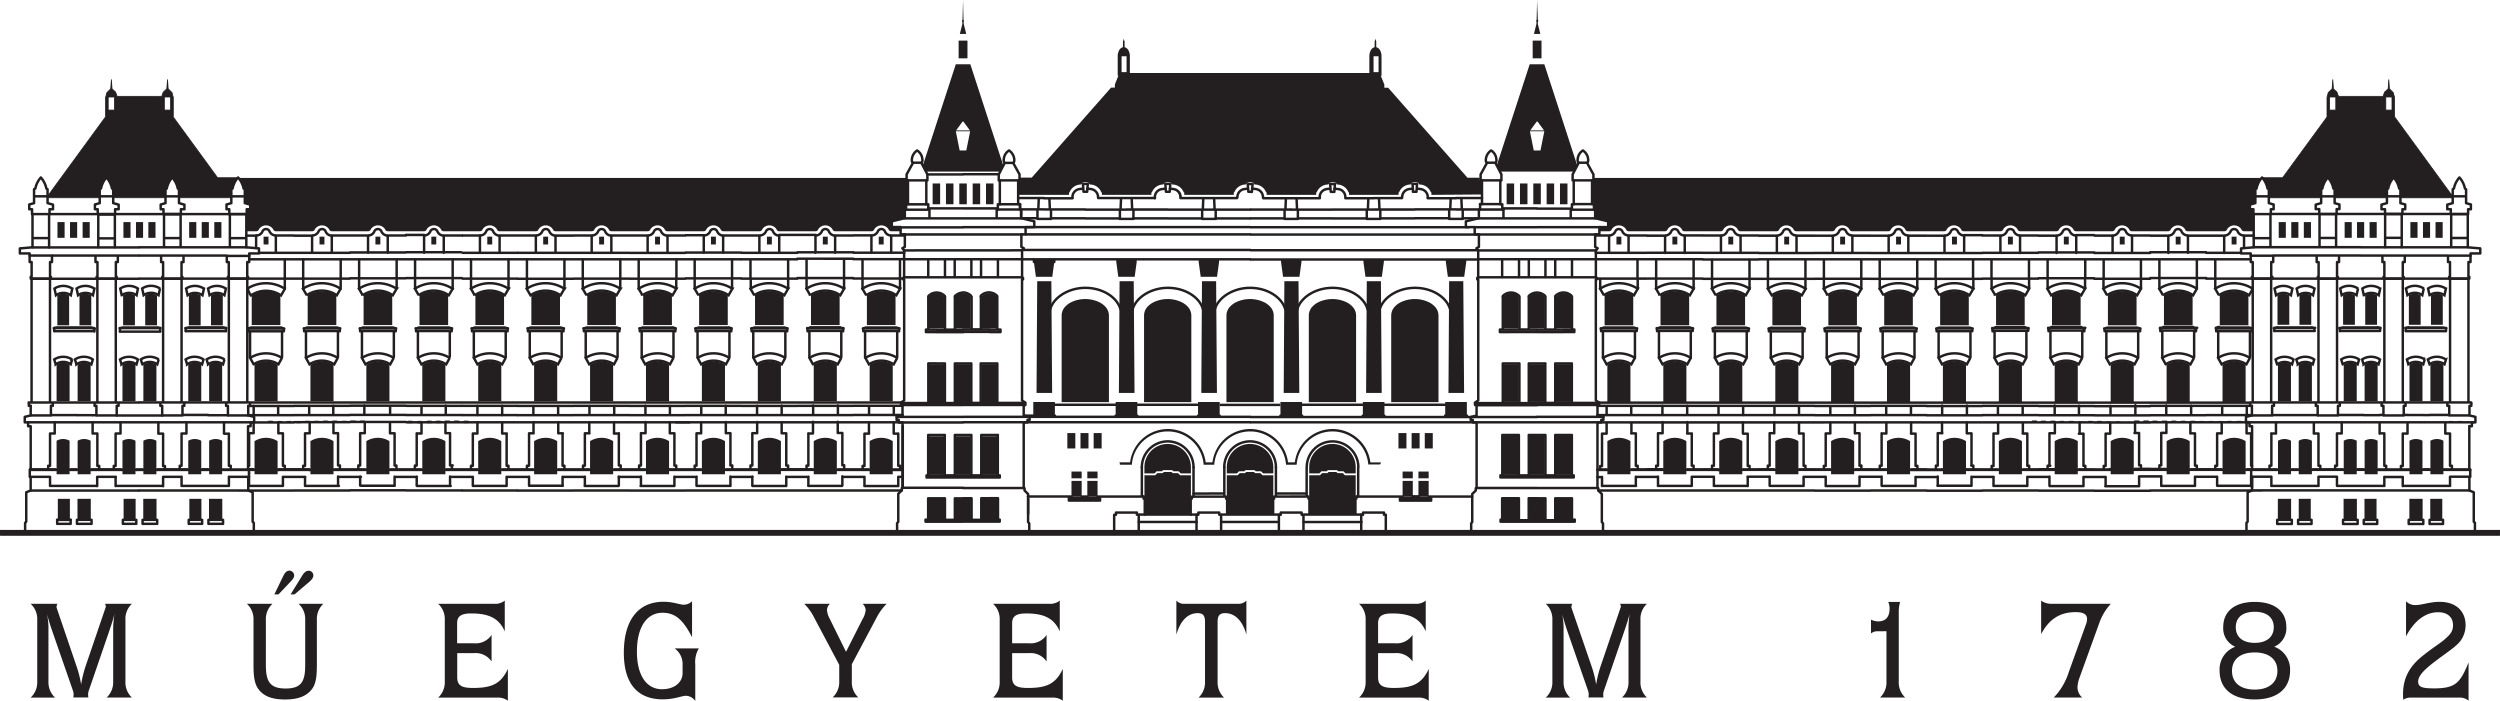 <svg xmlns="http://www.w3.org/2000/svg" viewBox="0 0 706.92 198.14"><defs><style>.cls-1,.cls-2{fill:#231f20;fill-rule:evenodd;}.cls-2,.cls-3,.cls-4,.cls-5,.cls-6,.cls-7{stroke:#231f20;}.cls-2,.cls-3,.cls-5{stroke-miterlimit:2.61;}.cls-2{stroke-width:0.22px;}.cls-3,.cls-4,.cls-5,.cls-6,.cls-7{fill:none;}.cls-3{stroke-linecap:square;}.cls-3,.cls-4,.cls-5,.cls-6{stroke-width:0.7px;}.cls-4{stroke-linecap:round;}.cls-4,.cls-6,.cls-7{stroke-linejoin:round;}.cls-7{stroke-width:0.7px;}</style></defs><title>Artboard 2</title><path class="cls-1" d="M16.21,83.53V92h3.34V83.53h0a3.18,3.18,0,0,0-3.34,0Z"/><path class="cls-1" d="M25.81,83.53V92H22.47V83.53h0a3.18,3.18,0,0,1,3.34,0Z"/><path class="cls-1" d="M16,103.1v10.36h3.68V103.1h0a3.41,3.41,0,0,0-3.68,0Z"/><path class="cls-1" d="M25.63,103.1v10.36H21.95V103.1h0a3.42,3.42,0,0,1,3.68,0Z"/><path class="cls-1" d="M16,124.63v9.47h3.68v-9.47h0a3.7,3.7,0,0,0-3.68,0Z"/><path class="cls-1" d="M21.95,124.63v9.47h3.68v-9.47h0a3.7,3.7,0,0,0-3.68,0Z"/><path class="cls-1" d="M40.54,124.63v9.47h3.68v-9.47h0a3.7,3.7,0,0,0-3.68,0Z"/><path class="cls-1" d="M34.63,124.63v9.47h3.68v-9.47h0a3.7,3.7,0,0,0-3.68,0Z"/><path class="cls-1" d="M53.23,124.63v9.47h3.68v-9.47h0a3.7,3.7,0,0,0-3.68,0Z"/><path class="cls-1" d="M59.14,124.63v9.47h3.68v-9.47h0a3.7,3.7,0,0,0-3.68,0Z"/><path class="cls-1" d="M44.23,103.1v10.36H40.54V103.1h0a3.42,3.42,0,0,1,3.68,0Z"/><path class="cls-1" d="M34.63,103.1v10.36h3.68V103.1h0a3.41,3.41,0,0,0-3.68,0Z"/><path class="cls-1" d="M34.81,83.53V92h3.34V83.53h0a3.18,3.18,0,0,0-3.34,0Z"/><path class="cls-1" d="M44.4,83.53V92H41.06V83.53h0a3.18,3.18,0,0,1,3.34,0Z"/><path class="cls-1" d="M62.82,103.1v10.36H59.14V103.1h0a3.42,3.42,0,0,1,3.68,0Z"/><path class="cls-1" d="M53.23,103.1v10.36h3.68V103.1h0a3.41,3.41,0,0,0-3.68,0Z"/><path class="cls-1" d="M53.4,83.53V92h3.34V83.53h0a3.18,3.18,0,0,0-3.34,0Z"/><path class="cls-1" d="M63,83.53V92H59.66V83.53h0a3.18,3.18,0,0,1,3.34,0Z"/><polygon class="cls-1" points="19.76 146.89 16.35 146.89 16.35 141.05 19.76 141.05 19.76 146.89 19.76 146.89"/><polygon class="cls-1" points="38.35 146.89 34.95 146.89 34.95 141.05 38.35 141.05 38.35 146.89 38.35 146.89"/><polygon class="cls-1" points="56.95 146.89 53.54 146.89 53.54 141.05 56.95 141.05 56.95 146.89 56.95 146.89"/><polygon class="cls-1" points="62.86 146.89 59.1 146.89 59.1 141.05 62.86 141.05 62.86 146.89 62.86 146.89"/><polygon class="cls-1" points="44.26 146.89 40.51 146.89 40.51 141.05 44.26 141.05 44.26 146.89 44.26 146.89"/><polygon class="cls-1" points="25.67 146.89 21.91 146.89 21.91 141.05 25.67 141.05 25.67 146.89 25.67 146.89"/><polygon class="cls-1" points="16.25 62.8 18.27 62.8 18.27 67.25 16.25 67.25 16.25 62.8 16.25 62.8"/><polygon class="cls-1" points="19.8 62.8 21.82 62.8 21.82 67.25 19.8 67.25 19.8 62.8 19.8 62.8"/><polygon class="cls-1" points="23.36 62.8 25.37 62.8 25.37 67.25 23.36 67.25 23.36 62.8 23.36 62.8"/><polygon class="cls-1" points="34.9 62.8 36.91 62.8 36.91 67.25 34.9 67.25 34.9 62.8 34.9 62.8"/><polygon class="cls-1" points="38.45 62.8 40.46 62.8 40.46 67.25 38.45 67.25 38.45 62.8 38.45 62.8"/><polygon class="cls-1" points="41.95 62.8 43.97 62.8 43.97 67.25 41.95 67.25 41.95 62.8 41.95 62.8"/><polygon class="cls-1" points="53.49 62.8 55.51 62.8 55.51 67.25 53.49 67.25 53.49 62.8 53.49 62.8"/><polygon class="cls-1" points="57.04 62.8 59.06 62.8 59.06 67.25 57.04 67.25 57.04 62.8 57.04 62.8"/><polygon class="cls-1" points="60.6 62.8 62.61 62.8 62.61 67.25 60.6 67.25 60.6 62.8 60.6 62.8"/><path class="cls-1" d="M71.18,83.55v8.36h8.1V83.55h0a7.6,7.6,0,0,0-8.1,0Z"/><path class="cls-1" d="M78.5,103.15a6,6,0,0,0-6.53,0h0v10.34H78.5V103.15Z"/><path class="cls-1" d="M78.5,124.74a6.14,6.14,0,0,0-6.53,0h0v9.36H78.5v-9.36Z"/><path class="cls-1" d="M94.31,103.15a6,6,0,0,0-6.53,0h0v10.34h6.53V103.15Z"/><path class="cls-1" d="M87,83.55v8.36h8.1V83.55h0a7.6,7.6,0,0,0-8.1,0Z"/><path class="cls-1" d="M94.31,124.74a6.14,6.14,0,0,0-6.53,0h0v9.36h6.53v-9.36Z"/><path class="cls-1" d="M110.12,103.15a6,6,0,0,0-6.53,0h0v10.34h6.53V103.15Z"/><path class="cls-1" d="M102.81,83.55v8.36h8.1V83.55h0a7.6,7.6,0,0,0-8.1,0Z"/><path class="cls-1" d="M110.12,124.74a6.14,6.14,0,0,0-6.53,0h0v9.36h6.53v-9.36Z"/><path class="cls-1" d="M125.94,103.15a6,6,0,0,0-6.53,0h0v10.34h6.53V103.15Z"/><path class="cls-1" d="M118.62,83.55v8.36h8.1V83.55h0a7.6,7.6,0,0,0-8.1,0Z"/><path class="cls-1" d="M125.94,124.74a6.14,6.14,0,0,0-6.53,0h0v9.36h6.53v-9.36Z"/><path class="cls-1" d="M141.75,103.15a6,6,0,0,0-6.53,0h0v10.34h6.53V103.15Z"/><path class="cls-1" d="M134.43,83.55v8.36h8.1V83.55h0a7.6,7.6,0,0,0-8.1,0Z"/><path class="cls-1" d="M141.75,124.74a6.14,6.14,0,0,0-6.53,0h0v9.36h6.53v-9.36Z"/><path class="cls-1" d="M157.56,103.15a6,6,0,0,0-6.53,0h0v10.34h6.53V103.15Z"/><path class="cls-1" d="M150.25,83.55v8.36h8.1V83.55h0a7.6,7.6,0,0,0-8.1,0Z"/><path class="cls-1" d="M157.56,124.74a6.14,6.14,0,0,0-6.53,0h0v9.36h6.53v-9.36Z"/><path class="cls-1" d="M173.38,103.15a6,6,0,0,0-6.53,0h0v10.34h6.53V103.15Z"/><path class="cls-1" d="M166.06,83.55v8.36h8.1V83.55h0a7.6,7.6,0,0,0-8.1,0Z"/><path class="cls-1" d="M173.38,124.74a6.14,6.14,0,0,0-6.53,0h0v9.36h6.53v-9.36Z"/><path class="cls-1" d="M189.19,103.15a6,6,0,0,0-6.53,0h0v10.34h6.53V103.15Z"/><path class="cls-1" d="M181.88,83.55v8.36H190V83.55h0a7.6,7.6,0,0,0-8.1,0Z"/><path class="cls-1" d="M189.19,124.74a6.14,6.14,0,0,0-6.53,0h0v9.36h6.53v-9.36Z"/><path class="cls-1" d="M205,103.15a6,6,0,0,0-6.53,0h0v10.34H205V103.15Z"/><path class="cls-1" d="M197.69,83.55v8.36h8.1V83.55h0a7.6,7.6,0,0,0-8.1,0Z"/><path class="cls-1" d="M205,124.74a6.14,6.14,0,0,0-6.53,0h0v9.36H205v-9.36Z"/><path class="cls-1" d="M220.82,103.15a6,6,0,0,0-6.53,0h0v10.34h6.53V103.15Z"/><path class="cls-1" d="M213.5,83.55v8.36h8.1V83.55h0a7.6,7.6,0,0,0-8.1,0Z"/><path class="cls-1" d="M220.82,124.74a6.14,6.14,0,0,0-6.53,0h0v9.36h6.53v-9.36Z"/><path class="cls-1" d="M236.63,103.15a6,6,0,0,0-6.53,0h0v10.34h6.53V103.15Z"/><path class="cls-1" d="M229.32,83.55v8.36h8.1V83.55h0a7.6,7.6,0,0,0-8.1,0Z"/><path class="cls-1" d="M236.63,124.74a6.14,6.14,0,0,0-6.53,0h0v9.36h6.53v-9.36Z"/><path class="cls-1" d="M252.44,103.15a6,6,0,0,0-6.53,0h0v10.34h6.53V103.15Z"/><path class="cls-1" d="M245.13,83.55v8.36h8.1V83.55h0a7.6,7.6,0,0,0-8.1,0Z"/><path class="cls-1" d="M252.44,124.74a6.14,6.14,0,0,0-6.53,0h0v9.36h6.53v-9.36Z"/><path class="cls-1" d="M69.68,65.43V60.54h.13V59.17h1v-1.3l-1.54-.44V53.52l-.34-.21a6.52,6.52,0,0,0-1.5-3h189V51h.39v6.71h-.54v1.56h-.35v2.42l-3.68.89v1.62h2.49v1.19H252a.81.81,0,0,1-.77-.58h0a2.39,2.39,0,0,0-4,0h0a.81.81,0,0,1-.77.58H236.15a.81.81,0,0,1-.77-.58h0a2.39,2.39,0,0,0-4,0h0a.81.81,0,0,1-.77.58H220.33a.81.81,0,0,1-.77-.58h0a2.39,2.39,0,0,0-4,0h0a.8.8,0,0,1-.77.58H204.52a.81.81,0,0,1-.77-.58h0a2.39,2.39,0,0,0-4,0h0a.8.8,0,0,1-.77.58H188.7a.81.81,0,0,1-.77-.58h0a2.39,2.39,0,0,0-4,0h0a.8.8,0,0,1-.77.58H172.89a.8.8,0,0,1-.77-.58h0a2.39,2.39,0,0,0-4,0h0a.81.81,0,0,1-.77.58H157.08a.81.81,0,0,1-.77-.58h0a2.39,2.39,0,0,0-4,0h0a.8.8,0,0,1-.77.58H141.26a.81.81,0,0,1-.77-.58h0a2.39,2.39,0,0,0-4,0h0a.81.81,0,0,1-.77.58H125.45a.81.81,0,0,1-.77-.58h0a2.39,2.39,0,0,0-4,0h0a.8.8,0,0,1-.77.58H109.64a.81.81,0,0,1-.77-.58h0a2.39,2.39,0,0,0-4,0h0a.81.81,0,0,1-.77.58H93.82a.81.81,0,0,1-.77-.58h0a2.39,2.39,0,0,0-4,0h0a.8.8,0,0,1-.77.58H78a.81.81,0,0,1-.77-.58h0a2.39,2.39,0,0,0-4,0h0a.8.8,0,0,1-.77.58H69.68Z"/><path class="cls-1" d="M637.29,65.43V60.54h-.13V59.17h-1v-1.3l1.54-.44V53.52l.34-.21a6.53,6.53,0,0,1,1.5-3h-189V51h-.39v6.71h.54v1.56h.35v2.42l3.68.89v1.62h-2.49v1.19H455a.81.81,0,0,0,.77-.58h0a2.39,2.39,0,0,1,4,0h0a.81.81,0,0,0,.77.58h10.25a.81.81,0,0,0,.77-.58h0a2.39,2.39,0,0,1,4,0h0a.81.81,0,0,0,.77.58h10.25a.81.81,0,0,0,.77-.58h0a2.39,2.39,0,0,1,4,0h0a.81.81,0,0,0,.77.58h10.25a.81.81,0,0,0,.77-.58h0a2.39,2.39,0,0,1,4,0h0a.81.81,0,0,0,.77.58h10.25a.81.81,0,0,0,.77-.58h0a2.38,2.38,0,0,1,4,0h0a.81.81,0,0,0,.77.58h10.25a.81.81,0,0,0,.77-.58h0a2.39,2.39,0,0,1,4,0h0a.8.8,0,0,0,.77.58h10.25a.8.8,0,0,0,.77-.58h0a2.39,2.39,0,0,1,4,0h0a.8.8,0,0,0,.77.58H565.7a.81.81,0,0,0,.77-.58h0a2.39,2.39,0,0,1,4,0h0a.8.8,0,0,0,.77.58h10.25a.8.8,0,0,0,.77-.58h0a2.39,2.39,0,0,1,4,0h0a.8.8,0,0,0,.77.58h10.25a.81.81,0,0,0,.77-.58h0a2.39,2.39,0,0,1,4,0h0a.81.81,0,0,0,.77.58h10.25a.81.81,0,0,0,.77-.58h0a2.39,2.39,0,0,1,4,0h0a.81.81,0,0,0,.77.58H629a.81.81,0,0,0,.77-.58h0a2.39,2.39,0,0,1,4,0h0a.81.81,0,0,0,.77.58h2.77Z"/><polygon class="cls-1" points="74.53 66.92 74.53 69.13 75.92 69.13 75.92 66.92 74.53 66.92 74.53 66.92"/><polygon class="cls-1" points="90.35 66.92 90.35 69.13 91.74 69.13 91.74 66.92 90.35 66.92 90.35 66.92"/><polygon class="cls-1" points="106.16 66.92 106.16 69.13 107.55 69.13 107.55 66.92 106.16 66.92 106.16 66.92"/><polygon class="cls-1" points="121.97 66.92 121.97 69.13 123.36 69.13 123.36 66.92 121.97 66.92 121.97 66.92"/><polygon class="cls-1" points="137.79 66.92 137.79 69.13 139.18 69.13 139.18 66.92 137.79 66.92 137.79 66.92"/><polygon class="cls-1" points="153.6 66.92 153.6 69.13 154.99 69.13 154.99 66.92 153.6 66.92 153.6 66.92"/><polygon class="cls-1" points="169.42 66.92 169.42 69.13 170.81 69.13 170.81 66.92 169.42 66.92 169.42 66.92"/><polygon class="cls-1" points="185.23 66.92 185.23 69.13 186.62 69.13 186.62 66.92 185.23 66.92 185.23 66.92"/><polygon class="cls-1" points="201.04 66.92 201.04 69.13 202.43 69.13 202.43 66.92 201.04 66.92 201.04 66.92"/><polygon class="cls-1" points="216.86 66.92 216.86 69.13 218.25 69.13 218.25 66.92 216.86 66.92 216.86 66.92"/><polygon class="cls-1" points="232.67 66.92 232.67 69.13 234.06 69.13 234.06 66.92 232.67 66.92 232.67 66.92"/><polygon class="cls-1" points="248.48 66.92 248.48 69.13 249.87 69.13 249.87 66.92 248.48 66.92 248.48 66.92"/><path class="cls-1" d="M272.51,6.24v.51l.71,2.85h-1.81l.71-2.81V6.24h0a.52.52,0,0,1,.05-.66h0L272.32,0l.13,5.58h0a.52.52,0,0,1,0,.66Zm-1.44,5.25h0v5h2.5v-5Zm-.8,6.69-9.33,28.64.88,1.71h21l.89-1.69-9.33-28.66Zm0,18.93,1.09,5.44h1.88l1.09-5.44Zm1.93-2.75-1.84,2.51h3.89l-1.84-2.51Z"/><path class="cls-1" d="M434.46,6.24v.51l-.71,2.85h1.81l-.71-2.81V6.24h0a.52.52,0,0,0,0-.66h0L434.64,0l-.13,5.58h0a.52.52,0,0,0,0,.66Zm1.43,5.25h0v5h-2.5v-5Zm.8,6.69L446,46.82l-.88,1.71h-21l-.9-1.69,9.33-28.66Zm0,18.93-1.09,5.44H433.7l-1.09-5.44Zm-1.93-2.75,1.84,2.51h-3.89l1.84-2.51Z"/><path class="cls-1" d="M404.76,55.1v-.64h0a.33.33,0,0,1-.2-.18h0a3.44,3.44,0,0,0-3.05-2.1h0a.41.41,0,0,1-.4-.41h0a2,2,0,0,0-1-.29h0a2,2,0,0,0-1,.29h0a.41.41,0,0,1-.4.41h0a3.44,3.44,0,0,0-3.05,2.1h0a.33.33,0,0,1-.2.18h0v.64H381.47v-.64h0a.33.33,0,0,1-.2-.18h0a3.44,3.44,0,0,0-3.05-2.1h0a.41.41,0,0,1-.4-.41h0a2,2,0,0,0-1-.29h0a2,2,0,0,0-1,.29h0a.41.41,0,0,1-.4.41h0a3.44,3.44,0,0,0-3.05,2.1h0a.33.33,0,0,1-.2.18h0v.64H358.17v-.64h0a.33.33,0,0,1-.2-.18h0a3.43,3.43,0,0,0-3.05-2.1h0a.41.41,0,0,1-.4-.41h0a2,2,0,0,0-1-.29h0a2,2,0,0,0-1,.29h0a.41.41,0,0,1-.4.41h0a3.44,3.44,0,0,0-3.05,2.1h0a.33.33,0,0,1-.2.18h0v.64H334.87v-.64h0a.33.33,0,0,1-.2-.18h0a3.44,3.44,0,0,0-3.05-2.1h0a.41.41,0,0,1-.4-.41h0a2,2,0,0,0-1-.29h0a2,2,0,0,0-1,.29h0a.41.41,0,0,1-.4.41h0a3.44,3.44,0,0,0-3.05,2.1h0a.33.33,0,0,1-.2.18h0v.64H311.58v-.64h0a.33.33,0,0,1-.2-.18h0a3.44,3.44,0,0,0-3.05-2.1h0a.41.41,0,0,1-.4-.41h0a2,2,0,0,0-1-.29h0a2,2,0,0,0-1,.29h0a.41.41,0,0,1-.4.41h0a3.44,3.44,0,0,0-3.05,2.1h0a.33.33,0,0,1-.2.18h0v.64H287.9V51h.39v-.78h3.45l22.44-25.45h1.07v-.9l1-2.47h-.2V15.91h0a3.52,3.52,0,0,1,.35-1.57h0a1.81,1.81,0,0,1,1.14-1h0l0-1.58.23-.79.23.79,0,1.58h0a1.81,1.81,0,0,1,1.14,1h0a3.52,3.52,0,0,1,.35,1.57h0v4.73h67.72V15.91h0a3.52,3.52,0,0,1,.35-1.57h0a1.81,1.81,0,0,1,1.14-1h0l0-1.58.23-.79.23.79,0,1.58h0a1.81,1.81,0,0,1,1.14,1h0a3.52,3.52,0,0,1,.35,1.57h0v5.53h-.2l1,2.47v.9h1.07l22.44,25.45h3.47V51h.39v4ZM388.4,15.91V20.4h1.41V15.91Zm-69.84,0h-1.41V20.4h1.41V15.91Z"/><polygon class="cls-1" points="263.72 51.88 265.84 51.88 265.84 57.76 263.72 57.76 263.72 51.88 263.72 51.88"/><polygon class="cls-1" points="267.49 51.88 269.61 51.88 269.61 57.76 267.49 57.76 267.49 51.88 267.49 51.88"/><polygon class="cls-1" points="271.26 51.88 273.38 51.88 273.38 57.76 271.26 57.76 271.26 51.88 271.26 51.88"/><polygon class="cls-1" points="275.04 51.88 277.16 51.88 277.16 57.76 275.04 57.76 275.04 51.88 275.04 51.88"/><polygon class="cls-1" points="278.81 51.88 280.93 51.88 280.93 57.76 278.81 57.76 278.81 51.88 278.81 51.88"/><polygon class="cls-1" points="443.23 51.88 441.11 51.88 441.11 57.76 443.23 57.76 443.23 51.88 443.23 51.88"/><polygon class="cls-1" points="439.46 51.88 437.34 51.88 437.34 57.76 439.46 57.76 439.46 51.88 439.46 51.88"/><polygon class="cls-1" points="431.92 51.88 429.8 51.88 429.8 57.76 431.92 57.76 431.92 51.88 431.92 51.88"/><polygon class="cls-1" points="435.69 51.88 433.57 51.88 433.57 57.76 435.69 57.76 435.69 51.88 435.69 51.88"/><polygon class="cls-1" points="428.15 51.88 426.03 51.88 426.03 57.76 428.15 57.76 428.15 51.88 428.15 51.88"/><polygon class="cls-1" points="297.55 78.27 292.92 78.27 292.35 74.1 292.35 73.33 298.12 73.33 298.12 74.1 297.55 78.27 297.55 78.27"/><polygon class="cls-1" points="297.29 79.52 293.29 79.52 293.1 111.1 297.51 111.1 297.29 79.52 297.29 79.52 297.29 79.52"/><polygon class="cls-1" points="292.18 113.67 292.18 117.54 298.29 117.54 298.29 113.67 292.18 113.67 292.18 113.67 292.18 113.67"/><path class="cls-1" d="M312.49,86.65a5.85,5.85,0,0,0-1.57-1.16h0a9.24,9.24,0,0,0-8.08,0h0a5.85,5.85,0,0,0-1.57,1.16h0a3.69,3.69,0,0,0-1.07,2.49h0v24.57h13.37V89.15h0a3.69,3.69,0,0,0-1.07-2.49Z"/><polygon class="cls-1" points="315.47 113.67 315.47 117.54 321.59 117.54 321.59 113.67 315.47 113.67 315.47 113.67 315.47 113.67"/><polygon class="cls-1" points="320.58 79.52 316.58 79.52 316.39 111.1 320.81 111.1 320.58 79.52 320.58 79.52 320.58 79.52"/><polygon class="cls-1" points="320.85 78.27 316.22 78.27 315.65 74.1 315.65 73.33 321.42 73.33 321.42 74.1 320.85 78.27 320.85 78.27"/><path class="cls-1" d="M335.79,86.65a5.84,5.84,0,0,0-1.57-1.16h0a9.24,9.24,0,0,0-8.08,0h0a5.85,5.85,0,0,0-1.57,1.16h0a3.69,3.69,0,0,0-1.07,2.49h0v24.57h13.37V89.15h0a3.69,3.69,0,0,0-1.07-2.49Z"/><path class="cls-1" d="M359.09,86.65a5.83,5.83,0,0,0-1.57-1.16h0a9.24,9.24,0,0,0-8.08,0h0a5.84,5.84,0,0,0-1.57,1.16h0a3.69,3.69,0,0,0-1.07,2.49h0v24.57h13.37V89.15h0a3.69,3.69,0,0,0-1.07-2.49Z"/><polygon class="cls-1" points="343.88 79.52 339.88 79.52 339.69 111.1 344.11 111.1 343.88 79.52 343.88 79.52 343.88 79.52"/><polygon class="cls-1" points="344.14 78.27 339.52 78.27 338.95 74.1 338.95 73.33 344.71 73.33 344.71 74.1 344.14 78.27 344.14 78.27"/><polygon class="cls-1" points="338.77 113.67 338.77 117.54 344.89 117.54 344.89 113.67 338.77 113.67 338.77 113.67 338.77 113.67"/><path class="cls-1" d="M382.38,86.65a5.85,5.85,0,0,0-1.57-1.16h0a9.24,9.24,0,0,0-8.08,0h0a5.83,5.83,0,0,0-1.57,1.16h0a3.69,3.69,0,0,0-1.07,2.49h0v24.57h13.37V89.15h0a3.69,3.69,0,0,0-1.07-2.49Z"/><polygon class="cls-1" points="367.44 78.27 362.81 78.27 362.24 74.1 362.24 73.33 368.01 73.33 368.01 74.1 367.44 78.27 367.44 78.27"/><polygon class="cls-1" points="367.18 79.52 363.18 79.52 362.99 111.1 367.4 111.1 367.18 79.52 367.18 79.52 367.18 79.52"/><polygon class="cls-1" points="362.07 113.67 362.07 117.54 368.19 117.54 368.19 113.67 362.07 113.67 362.07 113.67 362.07 113.67"/><path class="cls-1" d="M405.68,86.65a5.84,5.84,0,0,0-1.57-1.16h0a9.24,9.24,0,0,0-8.08,0h0a5.84,5.84,0,0,0-1.57,1.16h0a3.69,3.69,0,0,0-1.07,2.49h0v24.57h13.37V89.15h0a3.69,3.69,0,0,0-1.07-2.49Z"/><polygon class="cls-1" points="390.74 78.27 386.11 78.27 385.54 74.1 385.54 73.33 391.31 73.33 391.31 74.1 390.74 78.27 390.74 78.27"/><polygon class="cls-1" points="390.48 79.52 386.48 79.52 386.29 111.1 390.7 111.1 390.48 79.52 390.48 79.52 390.48 79.52"/><polygon class="cls-1" points="385.37 113.67 385.37 117.54 391.48 117.54 391.48 113.67 385.37 113.67 385.37 113.67 385.37 113.67"/><polygon class="cls-1" points="414.03 78.27 409.41 78.27 408.84 74.1 408.84 73.33 414.61 73.33 414.61 74.1 414.03 78.27 414.03 78.27"/><polygon class="cls-1" points="413.77 79.52 409.77 79.52 409.58 111.1 414 111.1 413.77 79.52 413.77 79.52 413.77 79.52"/><polygon class="cls-1" points="408.66 113.67 408.66 117.54 414.78 117.54 414.78 113.67 408.66 113.67 408.66 113.67 408.66 113.67"/><polygon class="cls-1" points="301.81 122.46 301.81 126.81 304.07 126.81 304.07 122.46 301.81 122.46 301.81 122.46"/><polygon class="cls-1" points="305.53 122.46 305.53 126.81 307.79 126.81 307.79 122.46 305.53 122.46 305.53 122.46"/><polygon class="cls-1" points="309.25 122.46 309.25 126.81 311.51 126.81 311.51 122.46 309.25 122.46 309.25 122.46"/><polygon class="cls-1" points="302.98 133.34 302.98 135.25 305.86 135.25 305.86 133.34 302.98 133.34 302.98 133.34"/><polygon class="cls-1" points="302.98 135.98 302.98 140.46 305.86 140.46 305.86 135.98 302.98 135.98 302.98 135.98"/><polygon class="cls-1" points="307.46 135.98 307.46 140.46 310.35 140.46 310.35 135.98 307.46 135.98 307.46 135.98"/><polygon class="cls-1" points="307.46 133.34 307.46 135.25 310.35 135.25 310.35 133.34 307.46 133.34 307.46 133.34"/><polygon class="cls-1" points="403.98 135.98 403.98 140.46 401.09 140.46 401.09 135.98 403.98 135.98 403.98 135.98"/><polygon class="cls-1" points="403.98 133.34 403.98 135.25 401.09 135.25 401.09 133.34 403.98 133.34 403.98 133.34"/><polygon class="cls-1" points="405.14 122.46 405.14 126.81 402.88 126.81 402.88 122.46 405.14 122.46 405.14 122.46"/><polygon class="cls-1" points="399.49 133.34 399.49 135.25 396.61 135.25 396.61 133.34 399.49 133.34 399.49 133.34"/><polygon class="cls-1" points="399.49 135.98 399.49 140.46 396.61 140.46 396.61 135.98 399.49 135.98 399.49 135.98"/><polygon class="cls-1" points="397.7 122.46 397.7 126.81 395.44 126.81 395.44 122.46 397.7 122.46 397.7 122.46"/><polygon class="cls-1" points="401.42 122.46 401.42 126.81 399.16 126.81 399.16 122.46 401.42 122.46 401.42 122.46"/><path class="cls-1" d="M387.47,130.75h3v.17h0a.1.1,0,0,0-.1.1h0v.19h0a.07.07,0,0,1-.07.07h-.1v.05h0a0,0,0,0,1,0,0H386.9A10.15,10.15,0,0,0,376.78,122h0a10.15,10.15,0,0,0-10.13,9.42h-3A10.15,10.15,0,0,0,353.48,122h0a10.15,10.15,0,0,0-10.13,9.42h-3A10.15,10.15,0,0,0,330.18,122h0a10.15,10.15,0,0,0-10.13,9.42h-3.23a0,0,0,0,1,0,0h0v-.05h-.1a.07.07,0,0,1-.07-.07h0V131h0a.1.1,0,0,0-.1-.1h0v-.17h3a10.79,10.79,0,0,1,10.69-9.42h0a10.79,10.79,0,0,1,10.69,9.42h1.91a10.79,10.79,0,0,1,10.69-9.42h0a10.79,10.79,0,0,1,10.69,9.42h1.91a10.79,10.79,0,0,1,10.69-9.42h0a10.79,10.79,0,0,1,10.69,9.42Z"/><polygon class="cls-1" points="323.68 145.5 336.69 145.5 336.69 141.09 336.75 141.02 336.75 134.39 333.7 134.39 333.1 133.78 331.6 133.78 331.28 133.47 329.08 133.47 328.76 133.78 327.27 133.78 326.66 134.39 323.61 134.39 323.61 140.98 323.69 141.09 323.68 145.5 323.68 145.5"/><path class="cls-1" d="M336.75,132.11a6.57,6.57,0,1,0-13.15,0h0v1.75h2.86l.61-.61h1.5l.31-.31h2.59l.31.31h1.48l.62.62h2.87v-1.76Z"/><polygon class="cls-1" points="346.97 145.5 359.98 145.5 359.98 141.09 360.05 141.02 360.05 134.39 357 134.39 356.39 133.78 354.89 133.78 354.58 133.47 352.38 133.47 352.06 133.78 350.56 133.78 349.95 134.39 346.9 134.39 346.9 140.98 346.98 141.09 346.97 145.5 346.97 145.5"/><path class="cls-1" d="M360.05,132.11a6.57,6.57,0,0,0-13.15,0h0v1.75h2.86l.61-.61h1.5l.31-.31h2.59l.31.31h1.48l.62.62h2.87v-1.76Z"/><polygon class="cls-1" points="370.27 145.5 383.28 145.5 383.28 141.09 383.35 141.02 383.35 134.39 380.3 134.39 379.69 133.78 378.19 133.78 377.88 133.47 375.67 133.47 375.36 133.78 373.86 133.78 373.25 134.39 370.2 134.39 370.2 140.98 370.28 141.09 370.27 145.5 370.27 145.5"/><path class="cls-1" d="M383.35,132.11a6.57,6.57,0,1,0-13.15,0h0v1.75h2.86l.61-.61h1.5l.31-.31h2.59l.31.31h1.48l.62.62h2.87v-1.76Z"/><path class="cls-1" d="M267,83.9a2.88,2.88,0,0,0-4.38,0h0v8.91H267V83.9Z"/><path class="cls-1" d="M274.51,83.9a2.88,2.88,0,0,0-4.38,0h0v8.91h4.38V83.9Z"/><path class="cls-1" d="M281.87,83.9a2.88,2.88,0,0,0-4.38,0h0v8.91h4.38V83.9Z"/><polygon class="cls-1" points="262.63 102.98 262.63 113.71 267.01 113.71 267.01 102.98 262.63 102.98 262.63 102.98"/><polygon class="cls-1" points="270.13 102.98 270.13 113.71 274.51 113.71 274.51 102.98 270.13 102.98 270.13 102.98"/><polygon class="cls-1" points="277.49 102.98 277.49 113.71 281.87 113.71 281.87 102.98 277.49 102.98 277.49 102.98"/><polygon class="cls-1" points="262.65 123.36 262.65 134.16 267.02 134.16 267.02 123.36 262.65 123.36 262.65 123.36"/><polygon class="cls-1" points="270.13 123.36 270.13 134.16 274.51 134.16 274.51 123.36 270.13 123.36 270.13 123.36"/><polygon class="cls-1" points="277.63 123.36 277.63 134.16 282 134.16 282 123.36 277.63 123.36 277.63 123.36"/><polygon class="cls-1" points="262.59 141.05 262.59 146.79 267.04 146.79 267.04 141.05 262.59 141.05 262.59 141.05"/><polygon class="cls-1" points="270.1 141.05 270.1 146.79 274.55 146.79 274.55 141.05 270.1 141.05 270.1 141.05"/><polygon class="cls-1" points="277.61 141.05 277.61 146.79 282.06 146.79 282.06 141.05 277.61 141.05 277.61 141.05"/><path class="cls-1" d="M439.95,83.9a2.88,2.88,0,0,1,4.38,0h0v8.91h-4.38V83.9Z"/><path class="cls-1" d="M432.44,83.9a2.88,2.88,0,0,1,4.38,0h0v8.91h-4.38V83.9Z"/><path class="cls-1" d="M425.09,83.9a2.88,2.88,0,0,1,4.38,0h0v8.91h-4.38V83.9Z"/><polygon class="cls-1" points="444.33 102.98 444.33 113.65 439.95 113.65 439.95 102.98 444.33 102.98 444.33 102.98"/><polygon class="cls-1" points="436.82 102.98 436.82 113.65 432.44 113.65 432.44 102.98 436.82 102.98 436.82 102.98"/><polygon class="cls-1" points="429.47 102.98 429.47 113.65 425.09 113.65 425.09 102.98 429.47 102.98 429.47 102.98"/><polygon class="cls-1" points="429.33 123.05 429.33 134.16 424.95 134.16 424.95 123.05 429.33 123.05 429.33 123.05"/><polygon class="cls-1" points="436.82 123.05 436.82 134.16 432.44 134.16 432.44 123.05 436.82 123.05 436.82 123.05"/><polygon class="cls-1" points="444.31 123.05 444.31 134.16 439.93 134.16 439.93 123.05 444.31 123.05 444.31 123.05"/><polygon class="cls-1" points="429.35 141.05 429.35 146.79 424.9 146.79 424.9 141.05 429.35 141.05 429.35 141.05"/><polygon class="cls-1" points="436.86 141.05 436.86 146.79 432.41 146.79 432.41 141.05 436.86 141.05 436.86 141.05"/><polygon class="cls-1" points="444.36 141.05 444.36 146.79 439.91 146.79 439.91 141.05 444.36 141.05 444.36 141.05"/><path class="cls-1" d="M628.46,124.74a6.15,6.15,0,0,1,6.53,0h0v9.36h-6.53v-9.36Z"/><path class="cls-1" d="M628.46,103.17a5.94,5.94,0,0,1,6.53,0h0v10.59h-6.53V103.17Z"/><path class="cls-1" d="M635.78,83.56V92h-8.1V83.56h0a7.57,7.57,0,0,1,8.1,0Z"/><polygon class="cls-1" points="632.42 66.92 632.42 69.13 631.03 69.13 631.03 66.92 632.42 66.92 632.42 66.92"/><path class="cls-1" d="M596.83,124.74a6.15,6.15,0,0,1,6.53,0h0v9.36h-6.53v-9.36Z"/><path class="cls-1" d="M604.15,83.56V92h-8.1V83.56h0a7.58,7.58,0,0,1,8.1,0Z"/><path class="cls-1" d="M596.83,103.17a5.94,5.94,0,0,1,6.53,0h0v10.59h-6.53V103.17Z"/><path class="cls-1" d="M612.65,124.74a6.15,6.15,0,0,1,6.53,0h0v9.36h-6.53v-9.36Z"/><path class="cls-1" d="M612.65,103.17a5.94,5.94,0,0,1,6.53,0h0v10.59h-6.53V103.17Z"/><path class="cls-1" d="M620,83.56V92h-8.1V83.56h0a7.57,7.57,0,0,1,8.1,0Z"/><polygon class="cls-1" points="616.61 66.92 616.61 69.13 615.22 69.13 615.22 66.92 616.61 66.92 616.61 66.92"/><path class="cls-1" d="M581,124.74a6.15,6.15,0,0,1,6.53,0h0v9.36H581v-9.36Z"/><path class="cls-1" d="M581,103.17a5.94,5.94,0,0,1,6.53,0h0v10.59H581V103.17Z"/><path class="cls-1" d="M588.34,83.56V92h-8.1V83.56h0a7.58,7.58,0,0,1,8.1,0Z"/><polygon class="cls-1" points="600.79 66.92 600.79 69.13 599.4 69.13 599.4 66.92 600.79 66.92 600.79 66.92"/><polygon class="cls-1" points="584.98 66.92 584.98 69.13 583.59 69.13 583.59 66.92 584.98 66.92 584.98 66.92"/><path class="cls-1" d="M517.77,124.74a6.15,6.15,0,0,1,6.53,0h0v9.36h-6.53v-9.36Z"/><path class="cls-1" d="M525.08,83.56V92H517V83.56h0a7.58,7.58,0,0,1,8.1,0Z"/><path class="cls-1" d="M517.77,103.17a5.94,5.94,0,0,1,6.53,0h0v10.59h-6.53V103.17Z"/><path class="cls-1" d="M565.21,124.74a6.15,6.15,0,0,1,6.53,0h0v9.36h-6.53v-9.36Z"/><path class="cls-1" d="M565.21,103.17a5.94,5.94,0,0,1,6.53,0h0v10.59h-6.53V103.17Z"/><path class="cls-1" d="M549.39,124.74a6.15,6.15,0,0,1,6.53,0h0v9.36h-6.53v-9.36Z"/><path class="cls-1" d="M549.39,103.17a5.94,5.94,0,0,1,6.53,0h0v10.59h-6.53V103.17Z"/><path class="cls-1" d="M572.52,83.56V92h-8.1V83.56h0a7.58,7.58,0,0,1,8.1,0Z"/><polygon class="cls-1" points="569.17 66.92 569.17 69.13 567.78 69.13 567.78 66.92 569.17 66.92 569.17 66.92"/><path class="cls-1" d="M556.71,83.56V92h-8.1V83.56h0a7.58,7.58,0,0,1,8.1,0Z"/><polygon class="cls-1" points="553.36 66.92 553.36 69.13 551.96 69.13 551.96 66.92 553.36 66.92 553.36 66.92"/><path class="cls-1" d="M533.58,124.74a6.15,6.15,0,0,1,6.53,0h0v9.36h-6.53v-9.36Z"/><path class="cls-1" d="M533.58,103.17a5.94,5.94,0,0,1,6.53,0h0v10.59h-6.53V103.17Z"/><path class="cls-1" d="M540.89,83.56V92h-8.1V83.56h0a7.58,7.58,0,0,1,8.1,0Z"/><polygon class="cls-1" points="537.54 66.92 537.54 69.13 536.15 69.13 536.15 66.92 537.54 66.92 537.54 66.92"/><polygon class="cls-1" points="521.73 66.92 521.73 69.13 520.34 69.13 520.34 66.92 521.73 66.92 521.73 66.92"/><path class="cls-1" d="M486.14,124.74a6.15,6.15,0,0,1,6.53,0h0v9.36h-6.53v-9.36Z"/><path class="cls-1" d="M493.45,83.56V92h-8.1V83.56h0a7.58,7.58,0,0,1,8.1,0Z"/><path class="cls-1" d="M486.14,103.17a5.94,5.94,0,0,1,6.53,0h0v10.59h-6.53V103.17Z"/><path class="cls-1" d="M502,124.74a6.15,6.15,0,0,1,6.53,0h0v9.36H502v-9.36Z"/><path class="cls-1" d="M502,103.17a5.94,5.94,0,0,1,6.53,0h0v10.59H502V103.17Z"/><path class="cls-1" d="M509.27,83.56V92h-8.1V83.56h0a7.58,7.58,0,0,1,8.1,0Z"/><polygon class="cls-1" points="505.91 66.92 505.91 69.13 504.52 69.13 504.52 66.92 505.91 66.92 505.91 66.92"/><path class="cls-1" d="M470.32,124.74a6.15,6.15,0,0,1,6.53,0h0v9.36h-6.53v-9.36Z"/><path class="cls-1" d="M470.33,103.17a5.94,5.94,0,0,1,6.53,0h0v10.59h-6.53V103.17Z"/><polygon class="cls-1" points="490.1 66.92 490.1 69.13 488.71 69.13 488.71 66.92 490.1 66.92 490.1 66.92"/><path class="cls-1" d="M477.64,83.56V92h-8.1V83.56h0a7.57,7.57,0,0,1,8.1,0Z"/><polygon class="cls-1" points="474.29 66.92 474.29 69.13 472.9 69.13 472.9 66.92 474.29 66.92 474.29 66.92"/><path class="cls-1" d="M454.51,124.74a6.15,6.15,0,0,1,6.53,0h0v9.36h-6.53v-9.36Z"/><path class="cls-1" d="M454.51,103.17a5.94,5.94,0,0,1,6.53,0h0v10.59h-6.53V103.17Z"/><path class="cls-1" d="M461.83,83.56V92h-8.1V83.56h0a7.57,7.57,0,0,1,8.1,0Z"/><polygon class="cls-1" points="458.47 66.92 458.47 69.13 457.08 69.13 457.08 66.92 458.47 66.92 458.47 66.92"/><path class="cls-1" d="M685,124.63v9.47h-3.68v-9.47h0a3.71,3.71,0,0,1,3.68,0Z"/><path class="cls-1" d="M681.32,103.1v10.39H685V103.1h0a3.4,3.4,0,0,0-3.68,0Z"/><path class="cls-1" d="M690.92,124.63v9.47h-3.68v-9.47h0a3.71,3.71,0,0,1,3.68,0Z"/><path class="cls-1" d="M690.92,103.1v10.39h-3.68V103.1h0a3.41,3.41,0,0,1,3.68,0Z"/><path class="cls-1" d="M690.74,83.53v8.32h-3.34V83.53h0a3.24,3.24,0,0,1,3.34,0Z"/><polygon class="cls-1" points="687.15 62.8 685.14 62.8 685.14 67.25 687.15 67.25 687.15 62.8 687.15 62.8"/><polygon class="cls-1" points="690.71 62.8 688.69 62.8 688.69 67.25 690.71 67.25 690.71 62.8 690.71 62.8"/><path class="cls-1" d="M672.32,103.1v10.39h-3.68V103.1h0a3.41,3.41,0,0,1,3.68,0Z"/><path class="cls-1" d="M672.32,124.63v9.47h-3.68v-9.47h0a3.71,3.71,0,0,1,3.68,0Z"/><path class="cls-1" d="M666.41,124.63v9.47h-3.68v-9.47h0a3.71,3.71,0,0,1,3.68,0Z"/><path class="cls-1" d="M662.73,103.1v10.39h3.68V103.1h0a3.4,3.4,0,0,0-3.68,0Z"/><path class="cls-1" d="M672.15,83.53v8.32h-3.34V83.53h0a3.24,3.24,0,0,1,3.34,0Z"/><polygon class="cls-1" points="672.06 62.8 670.04 62.8 670.04 67.25 672.06 67.25 672.06 62.8 672.06 62.8"/><path class="cls-1" d="M681.15,83.53v8.32h3.34V83.53h0a3.23,3.23,0,0,0-3.34,0Z"/><polygon class="cls-1" points="683.6 62.8 681.58 62.8 681.58 67.25 683.6 67.25 683.6 62.8 683.6 62.8"/><path class="cls-1" d="M662.55,83.53v8.32h3.34V83.53h0a3.23,3.23,0,0,0-3.34,0Z"/><polygon class="cls-1" points="665 62.8 662.99 62.8 662.99 67.25 665 67.25 665 62.8 665 62.8"/><polygon class="cls-1" points="668.51 62.8 666.49 62.8 666.49 67.25 668.51 67.25 668.51 62.8 668.51 62.8"/><path class="cls-1" d="M653.73,124.63v9.47H650v-9.47h0a3.71,3.71,0,0,1,3.68,0Z"/><path class="cls-1" d="M647.82,124.63v9.47h-3.68v-9.47h0a3.71,3.71,0,0,1,3.68,0Z"/><path class="cls-1" d="M653.73,103.1v10.39H650V103.1h0a3.41,3.41,0,0,1,3.68,0Z"/><path class="cls-1" d="M644.13,103.1v10.39h3.68V103.1h0a3.4,3.4,0,0,0-3.68,0Z"/><path class="cls-1" d="M653.55,83.53v8.32h-3.34V83.53h0a3.24,3.24,0,0,1,3.34,0Z"/><path class="cls-1" d="M644,83.53v8.32h3.34V83.53h0a3.23,3.23,0,0,0-3.34,0Z"/><polygon class="cls-1" points="653.47 62.8 651.45 62.8 651.45 67.25 653.47 67.25 653.47 62.8 653.47 62.8"/><polygon class="cls-1" points="646.36 62.8 644.35 62.8 644.35 67.25 646.36 67.25 646.36 62.8 646.36 62.8"/><polygon class="cls-1" points="649.91 62.8 647.9 62.8 647.9 67.25 649.91 67.25 649.91 62.8 649.91 62.8"/><polygon class="cls-1" points="681.29 146.89 685.04 146.89 685.04 141.05 681.29 141.05 681.29 146.89 681.29 146.89"/><polygon class="cls-1" points="687.2 146.89 690.6 146.89 690.6 141.05 687.2 141.05 687.2 146.89 687.2 146.89"/><polygon class="cls-1" points="662.69 146.89 666.45 146.89 666.45 141.05 662.69 141.05 662.69 146.89 662.69 146.89"/><polygon class="cls-1" points="644.1 146.89 647.85 146.89 647.85 141.05 644.1 141.05 644.1 146.89 644.1 146.89"/><polygon class="cls-1" points="650.01 146.89 653.41 146.89 653.41 141.05 650.01 141.05 650.01 146.89 650.01 146.89"/><polygon class="cls-1" points="668.6 146.89 672.01 146.89 672.01 141.05 668.6 141.05 668.6 146.89 668.6 146.89"/><polygon class="cls-2" points="0.14 149.95 0.14 151.34 706.82 151.34 706.82 149.95 0.14 149.95 0.14 149.95"/><polygon class="cls-2" points="0.11 149.98 706.75 149.98 706.75 151.27 0.11 151.27 0.11 149.98 0.11 149.98"/><path class="cls-2" d="M67.27,50.26H61.53L49,33.09V27.53l-.36-1.34-1-1-.1-.1V25l-.17-2.54L47.18,25v.1l-.1.1-.92.85-.42,1.18H33.11l-.42-1.18-.92-.85-.1-.1V25l-.17-2.54L31.32,25v.1l-.1.1-1,1-.36,1.34v5.56H29.8L13.45,55.49v.43H28.21v-2.4l.37-.22a6.59,6.59,0,0,1,1.55-3.11,6.68,6.68,0,0,1,1.56,3.12l.34.21v2.4H46.8v-2.4l.36-.22a6.56,6.56,0,0,1,1.55-3.11,6.64,6.64,0,0,1,1.56,3.12l.34.21v2.4H65.41v-.2h0V53.52l.37-.21a6.5,6.5,0,0,1,1.49-3ZM30.59,27.43h1.76v3.69H30.59V27.43Zm15.89,0h1.76v3.69H46.47V27.43Z"/><path class="cls-2" d="M639.7,50.26h5.74L658,33.09V27.53l.36-1.34,1-1,.1-.1V25l.17-2.54.17,2.54v.1l.1.1.92.85.42,1.18h12.62l.42-1.18.92-.85.1-.1V25l.17-2.54.17,2.54v.1l.1.1,1,1,.36,1.34v5.56h.06l16.35,22.4v.43H678.76v-2.4l-.37-.22a6.59,6.59,0,0,0-1.55-3.11,6.67,6.67,0,0,0-1.56,3.12l-.34.21v2.4H660.16v-2.4l-.36-.22a6.57,6.57,0,0,0-1.55-3.11,6.64,6.64,0,0,0-1.56,3.12l-.34.21v2.4H641.56v-.2h0V53.52l-.37-.21a6.49,6.49,0,0,0-1.49-3Zm36.68-22.83h-1.75v3.69h1.75V27.43Zm-15.89,0h-1.75v3.69h1.75V27.43Z"/><path class="cls-3" d="M316.8,87.3c-1.07-3.43-5.21-5.91-9.9-5.91s-9,2.62-10,6.18m43.23-.27c-1.07-3.43-5.21-5.91-9.9-5.91s-9,2.62-10,6.18m43.15-.27c-1.07-3.43-5.21-5.91-9.9-5.91s-9,2.62-10,6.18m43.19-.27c-1.07-3.43-5.21-5.91-9.9-5.91s-9,2.62-10,6.18M410,87.3c-1.07-3.43-5.21-5.91-9.9-5.91s-9,2.62-10,6.18"/><path class="cls-4" d="M353.48,124.81a7.32,7.32,0,0,0-7.3,7.3h0m7.3-7.3a7.32,7.32,0,0,0-7.3,7.3h0m14.61,0a7.32,7.32,0,0,0-7.3-7.3h0m7.3,7.3a7.32,7.32,0,0,0-7.3-7.3h0"/><path class="cls-5" d="M353.48,119.42H452.2M415.5,64.25h-62m0,2.07h64.28m-52.63-7.06H353.48m0-5H354m.17-2.22h-1.32m10.4,9.71h-9.74m0,9h64.38m16.77,47.18H353.48m-8.59-3.44h17.18m-8.59-41.12h64.45M361.65,147.6H345.3M209.64,73.32H70.47m75.92,65.37H130.58m15.81-23.93H130.58m15.81,2.61H130.58m15.81-45.88H130.58m0,7.3h15.81m-15.81-12.2h5.13m59.49,52.83H114.76M65,60.54H13.84m25.6,53.28H7.82m1-35H39.43m0-8.86H9.19m30.24,68.76H8.65m17.57-21.32H21.71M39.43,72.27H14.7m56.56,47.14H7.6m7.73-25.77H26.69m.1-.89H15.22m12.3,44.64H14.15M8.93,113.72V78.79m5.21,34.93V78.79"/><path class="cls-4" d="M20,132.75a.1.1,0,0,0-.1.1h0m.1-.1a.1.1,0,0,0-.1.1h0m1.81,0a.1.1,0,0,0-.1-.1h0m.1.1a.1.1,0,0,0-.1-.1h0m-5.8.1a.1.1,0,0,0-.1-.1h0m.1.1a.1.1,0,0,0-.1-.1h0m-.24-10.17v-3.16m0,3.16H14.15m1.58,10.17H8.6m5.54,2.09H8.52m5.11-3.13v1m.52-1v-9.12m0,9.12h-.52m.52,5.69v-2.57m7.49-2.09H20M20,117.37H14.41m-5.73-2.61H8.52m13.19,2.61H20M14.7,72.27H8.39m6.83,20.49v.1m.1.78v-.78m-.1,0h.1m0-.1.78-.16m9.8,0h-9.8m-2.22-32v9.36M9.19,60.54v9.39m4.7-2.61H9.2M70.45,137.4H80m3.13-20H70.19m12.95,21.32H70.43m12.7,0H67.32m2.76-45.82H80.37m-.1.78H70.19m-44.24,39.1a.1.1,0,0,0-.1.1h0m.1-.1a.1.1,0,0,0-.1.1h0m8.58,0a.1.1,0,0,0-.1-.1h0m.1.1a.1.1,0,0,0-.1-.1h0m4.31,0a.1.1,0,0,0-.1.1h0m.1-.1a.1.1,0,0,0-.1.1h0m1.81,0a.1.1,0,0,0-.1-.1h0m.1.1a.1.1,0,0,0-.1-.1h0m4.31,0a.1.1,0,0,0-.1.1h0m.1-.1a.1.1,0,0,0-.1.1h0m38.7-18.09H70.19m12.95,4.66H71.27M83.14,71.49H73.27m-3.34,7.3H83.14m-43.7,35H70.71m-.71-35H39.43m0-8.86H69.66M51.07,67.32H46.38m4.69-6.78H46.38m-7,78.15h31m-19.1-3.86H46.12m-1.58-2.09h8.38M39.43,72.27H64.16M32.74,113.72V78.79m-5.21,34.93V78.79m18.59,34.93V78.79m0,58.61H32.74m1.34-14.82v-3.16m-7.89,3.16v-3.16m7.89,3.16H32.74m-5.21,0H26.19m1.34,12.25h5.21m1.58-2.09H25.95m2.1-1v1m-.52-1v-9.12m0,9.12H28m-.52,3.13v2.57m4.69-5.69v1m.52-1v-9.12m0,9.12h-.52m.52,5.69v-2.57m-5.47-17.46h-1m18.56,5.21v-3.16m1.34,3.16H44.78m-4.55,10.17h-1.6m7.49-1v-9.12m.52,9.12v1m-.52-1h.52m-.52,3.13v2.57m-.26-20H33m.9-23.72H45.29m-18.59-.78h.1m-.1-.1-.78-.16m.78,1v-.78m.1-.1v.1m1-25.54h4.69m-4.66-6.78h4.66M53,132.85a.1.1,0,0,0-.1-.1h0m.1.1a.1.1,0,0,0-.1-.1h0m4.31,0a.1.1,0,0,0-.1.1h0m.1-.1a.1.1,0,0,0-.1.1h0m1.81,0a.1.1,0,0,0-.1-.1h0m.1.1a.1.1,0,0,0-.1-.1h0m4.31,0a.1.1,0,0,0-.1.1h0m.1-.1a.1.1,0,0,0-.1.1h0M27.79,60.54v9.37m4.69-9.36v9.36m13.9-9.35v9.35M70.71,101V93.65m-6,20.07V78.79m5.21,34.93V78.79M51.34,113.72V78.79m12,43.79v-3.16m-4.48-2h5.56m.26,5.21H63.38m-.24,10.17h7.13m-6.33-18.82v-.1M51.34,137.4H64.72m-12-14.82v-3.16m0,3.16H51.34m0,9.12h-.52m.52,0v-9.12m-.52,9.12v1m.52,2.09v2.57m7.49-4.65h-1.6m-4.59-15.38h4.52m-5.56,0h1m4.52,0h1.74m12.86,2v3.16m-1.3,0h1.3m-1.3,12.25v2.57m1.2-4.65H70.19m.26-1v-9.12M72,137.4H70.19m1.56-4.55a.1.1,0,0,0-.1-.1h0m.1.1a.1.1,0,0,0-.1-.1h0m-6.93,2.09h5.73m-5.73-3.13h.52m5.21,0h-.26m-5.47,0v-9.12m.52,9.12v1m5.21,1.08h0m-5.72,3.57v-2.57m7-20.07v2.61m4.26,2h1M52.52,93.65H63.88M51.07,60.56v9.34m18.85,8.88v2.88m.26,12V93m-.1-.1.89-.26m-.89.37v-.1m.1.1h-.1m-.42-26.38h2.78m-7.61-6H65m-.82,11.73h6.33m8.32,60.47a.1.1,0,0,0-.1.1h0m.1-.1a.1.1,0,0,0-.1.1h0m8.86,0a.1.1,0,0,0-.1-.1h0m.1.1a.1.1,0,0,0-.1-.1h0M65,60.54v9.37M65,60.54h4.64m2.78,6v3.58m29.63,67.23h9.56m3.13,1.29H98.95m15.81-23.93H98.95m15.81,2.61H98.95m6.08,2h1m8.69-47.93H98.95m0,7.3h15.81m0,40.63H98.95M79.75,101V93.65m6.52,43.75h9.56m3.13,1.29H83.14m15.81-23.93H83.14m15.81,2.61H83.14m15.81,2H83.14m-4.43,0v3.16m8.86-3.16v3.16m-8.86,0H80m6.26,0h1.3m-.1,10.17H83.14M80,137.4v-2.57m.52-3.13v1m-1.72,0h4.33M80,122.58v9.12m0,0h.52m5.73,3.13v2.57m0-5.69v-9.12m-.52,9.12v1m.52-1h-.52m-1.81-12.29h1m-1,0h1m-6.27-4.66v2.61m-.05,2h1m1.6,0h1m5.23-4.66v2.61m-1,2h1m1.6,0h1m13.12,0v3.16m-8.86-3.16v3.16m7.56,0h1.3m-8.86,0h1.3m0,14.82v-2.57m0-12.25v9.12m.52,0v1m-.52-1h.52m5.73,3.13v2.57m0-5.69v-9.12m-.52,9.12v1m.52-1h-.52m-4.45-12.29h1m-3.63-4.66v2.61m-2.69,2h1m1.6,0h1m7.87-4.66v2.61m-3.63,2h1m1.6,0h1m-3.68,0h1M98.95,71.49H83.14m0,7.3H98.95m-18.42,0v2.88m5.21-2.88v2.88M80.37,93h-.1m0,.68V93m.1-.1V93m0-.1-.89-.26m3.65-26h5.13m-7.73,12.2V73.32M78,66.59v4.9m5.13-4.9H78m7.73,12.2V73.32m2.52-6.72v4.9m8.08,7.3v2.88m5.21-2.88v2.88M98.95,66.59H93.82m2.52,12.2V73.32m-2.52-6.72v4.9m7.73,7.3V73.32m2.52-6.72v4.9m-5.13-4.9h5.13m13.81,70.81h9.56m-8.25-18v3.16m-1.3,0h1.3m11.38,16.11H114.76m4.43-23.93v2.61m11.38-2.61H114.76m15.81,2.61H114.76m3.44,2h1m-8.92,0v3.16m0,0h1.3m0,14.82v-2.57m0-12.25v9.12m.52,0v1m-.52-1h.52m5.73,3.13v2.57m0-5.69v-9.12m-.52,9.12v1m.52-1h-.52m-7-16.94v2.61m-2.69,2h1m1.6,0h1m4.24,0h1m-1,0h1m-3.68,0h1m12.18,0v3.16m0,0h1.3m0,14.82v-2.57m0-12.25v9.12m.52,0v1m-.52-1H128m-7.12-12.29h1m1.56,0h1m6.88,0h1m-6.27-4.66v2.61m-.05,2h1m1.6,0h1m.8-47.93H114.76m0,7.3h15.81m-15.81-12.2h5.13m-2.52,12.2v2.88m-5.21-2.88v2.88m0-2.88V73.32m2.61-6.72h-5.13m0,0v4.9m7.73,7.3V73.32M128,78.79v2.88m-2.52-15.08v4.9m5.13-4.9h-5.13m-5.56,0v4.9m8.08,7.3V73.32M288.43,58.94V57.75m-47.16,21h14.14m.21-5.47H241.27m14.42-1.82H241.27m0-4.9h5.13m8.83,48.17h-14m14,2.61h-14M255,138.69H241.27m-50.1-19.27h63.67m-73.7,18h9.56m3.13,1.29H178m15.81-23.93H178m15.81,2.61H178m15.81-45.88H178m0,7.3h15.81m-31.63,59.9H146.39m15.81-23.93H146.39m15.81,2.61H146.39M162.2,71.49H146.39M254.7,113.82h-184m75.68-35H162.2m0-12.2h-5.13M135,119.42v3.16m7-3.16v3.16m0,0h1.3m-9.56,0H135m-1.3,14.82h9.56m-9.56-2.57v2.57m0-5.69v-9.12m-.52,9.12v1m.52-1h-.52m10.08,5.69v-2.57m0-12.25v9.12m.52,0v1m-.52-1h.52M135,114.76v2.61m7-2.61v2.61m8.86,2v3.16m7-3.16v3.16m0,0h1.3m-9.56,0h1.3m-1.3,14.82h9.56m-9.56-2.57v2.57m0-5.69v-9.12M149,131.7v1m.52-1H149m10.08,5.69v-2.57m0-12.25v9.12m.52,0v1m-.52-1h.52m-8.78-16.94v2.61m7-2.61v2.61M146.39,66.59h5.13m-7.73,12.2v2.88m-10.6-2.88v2.88m0-2.88V73.32m2.52-6.72v4.9m8.08,7.3V73.32m-2.52-6.72v4.9m5.13-4.9h-5.13m18.33,12.2v2.88M149,78.79v2.88m0-2.88V73.32m2.52-6.72v4.9m8.08,7.3V73.32m-2.52-6.72v4.9m8.25,65.91h9.56m-1.3-14.82h1.3M178,138.69H162.2M178,114.76H162.2M178,117.37H162.2m4.43,2v3.16m7-3.16v3.16m-8.25,0h1.3m-1.3,12.25v2.57m0-5.69v-9.12m-.52,9.12v1m.52-1h-.52m1.82-16.94v2.61m7-2.61v2.61m8.86,2v3.16m-1.3,0h1.3m-1.3,12.25v2.57m0-5.69v-9.12m-.52,9.12v1m.52-1h-.52m-5.73,5.69v-2.57m0-12.25v9.12m.52,0v1m-.52-1h.52m7-16.94v2.61M178,71.49H162.2m0,7.3H178m0-12.2h-5.13m-8.08,12.2v2.88m2.52-15.08v4.9m-5.13-4.9h5.13m-2.52,12.2V73.32m8.08-6.72v4.9m7.73,7.3v2.88m-5.21-2.88v2.88m5.21-2.88V73.32M178,66.59h5.13m-7.73,12.2V73.32m7.73-6.72v4.9m29.63,65.91h9.56m3.13,1.29H209.64m15.81-23.93H209.64m15.81,2.61H209.64m15.81-45.88H209.64m15.81,1.82H209.64m0,5.47h15.81M197,137.4h9.56m3.13,1.29H193.83m15.81-23.93H193.83m15.81,2.61H193.83m4.43,2v3.16m-8.86-3.16v3.16m7.56,0h1.3m-8.86,0h1.3m0,14.82v-2.57m0-12.25v9.12m.52,0v1m-.52-1h.52m5.73,3.13v2.57m0-5.69v-9.12m-.52,9.12v1m.52-1h-.52m-7-16.94v2.61m8.86-2.61v2.61m15.81,2v3.16m-8.86-3.16v3.16m7.56,0h1.3m-8.86,0h1.3m0,14.82v-2.57m0-12.25v9.12m.52,0v1m-.52-1H207m5.73,3.13v2.57m0-5.69v-9.12m-.52,9.12v1m.52-1h-.52m-7-16.94v2.61m8.86-2.61v2.61m-4.43-45.88H193.83m0,7.3h15.81m-13.21,0v2.88m-5.21-2.88v2.88m2.61-15.08H199m-7.73,12.2V73.32m-2.52-6.72v4.9m5.13-4.9H188.7m7.73,12.2V73.32M199,66.59v4.9m13.29,7.3v2.88M207,78.79v2.88m2.61-15.08h-5.13M207,78.79V73.32m-2.52-6.72v4.9m7.73,7.3V73.33m2.52-6.74v4.9m-5.13-4.9h5.13m13.82,70.81h9.56m-9.56-14.82h1.3m11.38,16.11H225.46m15.81-23.93H225.46m15.81,2.61H225.46m-4.43,2v3.16m0,0h1.3m0,14.82v-2.57m0-12.25v9.12m0,0h.52m5.73,3.13v2.57m0-5.69v-9.12m-.52,9.12v1m.52-1h-.52m-5.21,0v1m-1.82-18v2.61m8.86,2v3.16m7-3.16v3.16m0,0h1.3m0,14.82v-2.57m0-12.25v9.12m.52,0v1m-.52-1h.52m-8.78-16.94v2.61m7-2.61v2.61m4.43-45.88H225.46m15.81,1.82H225.46m0,5.47h15.81m-15.81-12.2h5.13m-2.52,12.2v2.88m-5.21-2.88v2.88m2.61-15.08h-5.13m0,0v4.9m7.73,7.3V73.33m-5.21,5.46V73.33m15.81,5.46v2.88m-2.52-15.08v4.9m5.13-4.9h-5.13m-5.56,0v4.9m8.08,7.3V73.33m52,67.06H303m50.5-21H272.32m22.91-60.17h11.65m46.6,7.06H290m63.52,4.4H289.09m2.19-6.46h62.19m-56.33-2.49h9.74m-34.56,56.14h81.15m-55.18-.35H289.7m8.42-43.44v-.76m55.36,0H289M277.47,147v-6.08M282.2,147v-6.08m-15,6.08v-6.08M262.45,147v-6.08M270,147v-6.08m4.73,6.08v-6.08m16,.17v4.21m-29,2.21h10.49m.17-.4H270.1m2.22-.17H270m-5.14.17h-2.22m2.22-.17h-2.36m-.79,0v.57m.79-.57h-.79m10.66-64.21a3.3,3.3,0,0,0-2.25.91m2.25-.91a3.3,3.3,0,0,0-2.25.91M262.45,147l.14.1M270,147h-2.78m-.14.1h3.06m-3.06,0,.14-.1m-2.36.1H267m-2.22-.17h2.36m2.92.17L270,147m12.68.5H272.15m5.46-.4h-3.06m3.06,0-.14-.1m2.36-.07h-2.36m-2.78.07h2.78m-2.92.1.14-.1m-2.36.1h2.22m-2.22-.17h2.36m8,0v.57m-.79-.57h.79m-.44.07-.14.1m-2.22,0h-2.22m2.22,0h2.22m-2.22-.17h2.36m-17.38-53h7.51m0-.71h-7.51m0,0h7.51m-18.18,26.24h18.18m0-5.49H254.79m17.54,0H270m2.35-49.68H254.51M274.67,123H270m2.35-52.2H258.65m-2.78-9.06h32.91m-33.26,4.56h16.8m0,7h-16.7m16.7,5.11H255.69M270,102.77h2.35m0,15.12H253.56m18.77-3.37H254.79m17.53,26.4H270m2.36,0H270m-7.49-82h9.85m0,79H255.16m-9.45-18.54v3.16m7-3.16v3.16m2.57-2.08V138m-2.57-15.38H254m-9.56,0h1.3m9.52-2.08V138m0-17.46V138m-10.83-.56H254m-9.56-2.57v2.57m-.52-5.69v1m.52-1v-9.12m0,9.12h-.52M254,137.4v-2.57m.52-3.13v1M254,122.58v9.12m0,3.13h1.27M254,131.7h.52m-8.78-16.94v2.61m7-2.61v2.61M267.18,123h-4.69m2.33,17.9h-2.36m0-17.9v11.4m4.69-11.4v11.4m-2.36,6.5h2.36M270,123v11.36m-2.81-20.45h-4.69m0-11.16h2.35m-2.35,11.16V102.77m0,0v11.16m4.69,0V102.77m0,0v11.16m0-11.16h-2.35M270,113.93V102.77m0,0v11.16M255.87,59.3h6.62M258,70.81h-2.35m-1.16,8v2.88m-10.6-2.88v2.88m0-2.88V73.33m2.52-6.74v4.9m8.08,7.3V73.33M252,66.59v4.9m3.91-4.9H252m12.86,16.13a3.3,3.3,0,0,0-2.25.91m2.25-.91a3.3,3.3,0,0,0-2.25.91m0,0a.39.39,0,0,0-.12.27h0m.12-.27a.39.39,0,0,0-.12.27h0m4.61-.27a3.3,3.3,0,0,0-2.25-.91h0m2.25.91a3.3,3.3,0,0,0-2.25-.91h0m2.36,1.18h0a.39.39,0,0,0-.12-.27m.12.27h0a.39.39,0,0,0-.12-.27m3,0a.38.38,0,0,0-.12.27h0m.12-.27a.38.38,0,0,0-.12.27h0m-5.14,10h-3m3-.71h-3m0,.71v-.71m.66-9.28V93m0,.14V83.9m4.73,0V93m0,.14V83.9m2.78,0V93m0,.14V83.9m-7.52-5.46V73.33M258,70.81h.66m-.66,0h.66m8.55,7.63V73.33m2.75,5.11V73.33m2.38,41.18h17.53m-17.53-.59h17.56m-17.56.59h17.53M272.32,138h17.11M282.16,123h-4.69m0,0v11.36m2.36,6.53h-2.36m-2.8-17.9v11.36m-2.35,6.53h2.36m-2.36,0h2.36m7.47-17.9v11.36m-2.33,6.53h2.36m-4.87-27H282m-4.69,0V102.77m0,0v11.16m0-11.16h2.35m-2.19,0h2.35m-7.51,11.16h2.35m0,0V102.77m0,0v11.16m0-11.16h-2.35m9.7,11.16V102.77m0,0v11.16m0-11.16h-2.35m-7.35-38.53h19m-9.12-5h6.26m-16.1,11.56H286m3.13-4.5h-16.8m0,7H289m-11.6,10.29a.39.39,0,0,0-.12.27h0m.12-.27a.39.39,0,0,0-.12.27h0m2.36-1.18a3.3,3.3,0,0,0-2.25.91m2.25-.91a3.3,3.3,0,0,0-2.25.91m2.25-.91a3.3,3.3,0,0,0-2.25.91m2.25-.91a3.3,3.3,0,0,0-2.25.91m-2.85,0a3.3,3.3,0,0,0-2.25-.91h0m2.25.91a3.3,3.3,0,0,0-2.25-.91h0m2.36,1.18h0a.39.39,0,0,0-.12-.27m.12.27h0a.39.39,0,0,0-.12-.27m7.47.27h0a.39.39,0,0,0-.12-.27m.12.27h0a.39.39,0,0,0-.12-.27m0,0a3.3,3.3,0,0,0-2.25-.91h0m2.25.91a3.3,3.3,0,0,0-2.25-.91h0m2.25.91a3.3,3.3,0,0,0-2.25-.91h0m2.25.91a3.3,3.3,0,0,0-2.25-.91h0m-7.35-4.27H289m-9.12,15.44h-7.51m-.16,0h7.51m.16-.71h-7.51m7.35,0h-7.51m0,0h7.51m-2.36-9.28V93m0,.14V83.9m-2.62,0V93m0,.14V83.9m8.17,10v-.71m-3,.71h3m-3-.71h3M282,83.9V93m0,.14V83.9m-4.59-5.46V73.33m4.66-14.4h-9.78m2.38,19.51V73.33m7.51,5.11V73.33m-.1-14.4,0,0m11.17,2.78h-4.54m6.45-2.5h-6.45m0,2.5v-2.5m-2.12,11.56H286m.66,0H289m3.36,3.28v-.76m44.33,67.75v4.48M347,141.09v4.21m-23.3-4.21v4.41M322,147.6h16.35m-8.17-22.79a7.32,7.32,0,0,0-7.3,7.3h0m7.3-7.3a7.32,7.32,0,0,0-7.3,7.3h0m14.61,0a7.32,7.32,0,0,0-7.3-7.3h0m7.3,7.3a7.32,7.32,0,0,0-7.3-7.3h0M318.53,59.25h11.65m-9.74,2.5h9.74m-9.74,0h9.74m-8.59,52.7h17.18m-23.3,0H298.29m12.78,27.09h-8.83m0-.66h8.83m-8.83.66v-.66m0,0,.5-.07m8.32.07-.5-.07m.5.07v.66m-.5-.73h-7.82m20.93.28-.29-.11m0-.59V141m-7.92-23.44h6.12m-3.06-58.29H306.88m9.74,2.5h-9.74m31.89,55.79h6.12m-3.06,22h-4.34m-.53.87h4.87m-5.14.7L337,141m0-.57V141m9.73-.57h-4.87m5.14.7-.28-.1m0-.59V141m-4.87-1.46h4.35m0,.87v-8.28m-4.34-72.86H330.18m9.74,2.5h-9.74m11.65-2.5h11.65m-9.74,2.5h9.74m-58.24-5.7h8m-41-6.74h10.09m-16.11,8.45h5.73M256.76,51h5.16m-3.76-5h2.38M328.4,53.5a2.28,2.28,0,0,0-1.84,2.24v.09m1.84-2.33a2.28,2.28,0,0,0-1.84,2.24v.09m-20.26-2.47a9.74,9.74,0,0,0-1.2.13m1.2-.13a9.74,9.74,0,0,0-1.2.13m0,0a2.28,2.28,0,0,0-1.84,2.24v.09m1.84-2.33a2.28,2.28,0,0,0-1.84,2.24v.09m5.39-2.34a10.52,10.52,0,0,0-1.24-.13m1.24.13a10.52,10.52,0,0,0-1.24-.13m3.08,2.47v-.09a2.28,2.28,0,0,0-1.84-2.24m1.84,2.33v-.09a2.28,2.28,0,0,0-1.84-2.24m25.13,2.33v-.09A2.28,2.28,0,0,0,332,53.5m1.84,2.33v-.09A2.28,2.28,0,0,0,332,53.5m-2.36-.14a9.75,9.75,0,0,0-1.2.13m1.2-.13a9.75,9.75,0,0,0-1.2.13m3.55,0a10.5,10.5,0,0,0-1.24-.13m1.24.13a10.5,10.5,0,0,0-1.24-.13m22.19,0a9.75,9.75,0,0,0-1.2.13m1.2-.13a9.75,9.75,0,0,0-1.2.13m0,0a2.28,2.28,0,0,0-1.84,2.24v.09m1.84-2.33a2.28,2.28,0,0,0-1.84,2.24v.09m-65.74-9.76h2.36m1.42,11.7h-5.19M287.9,51h-5.18m-.29-1.74h-10.1M282.58,51h.14m12.52,5H287.9m30.64,0h8m-8,0h-8m-7.23-.23v.23m3.61-1.79h-.49M306.22,52l.17,2.22M306.22,52h1.32m3,3.78v.23m-3.61-1.79h.49m.17-2.22-.17,2.22m34.46,1.79h-8m-3.61-1.79h.49m.17-2.22-.17,2.22m.17-2.22h-1.32m.66,2.22h-.49M329.52,52l.17,2.22m4.1,1.56v.23m8,0h8m0-.23v.23m3.61-1.79H353M352.82,52l.17,2.22m55.67,63.28h6.12m-3.06-58.29H400.07m9.74,2.5h-9.74m11.65-2.5H400.07m-29.8,81.84v4.21m13-4.21v4.21M360,141.09v4.21m8.62,2.31h16.35m-.87-15.49a7.32,7.32,0,0,0-7.3-7.3h0m7.3,7.3a7.32,7.32,0,0,0-7.3-7.3h0m0,0a7.32,7.32,0,0,0-7.3,7.3h0m7.3-7.3a7.32,7.32,0,0,0-7.3,7.3h0m19-72.86H376.78m9.74,2.5h-9.74m-8.59,52.7h17.18M370,140.39h-4.87m-3.06-22.85h6.12m1.28,22h-8.68m-.52.87H370m-10,.7.28-.1m0-.59V141m.51-.58v-8.28m8.69,8.28v-8.28m.8,9L370,141m0-.59V141m-4.87-81.73h11.65M367,61.75h9.74m14.71,52.7h17.18m-24.58,25.94v-8.28m-.8,9,.28-.1m-.28.1.28-.1m0-.59V141m1.81-23.44h6.12m9.61,22.85h-1.6m-3.61,1.15h8.83m0-.66h-8.83m0,0,.5-.07m-.5.07v.66m.5-.73h7.82m.5.73v-.66m0,0-.5-.07M388.42,59.25h11.65m-9.74,2.5h9.74M439.77,147v-6.08M444.5,147v-6.08m-15,6.08v-6.08M424.76,147v-6.08M437,147v-6.08M432.27,147v-6.08m13,6.59H434.8m-.17-.4h2.22m-2.22-.17H437m-12.68.57H434.8m-5.46-.4h3.06m-3.06,0,.14-.1m-2.36-.07h2.36m-5.17,0v.57m.79-.57h-.79m.44.07.14.1m2.22,0h2.22m-2.22,0H424.9m2.22-.17h-2.36m7.65.17-.14-.1m2.36.1h-2.22m2.22-.17h-2.36m9.87.17h2.22m-2.22-.17h2.36m-4.59.17h-3.06m3.06,0-.14-.1m2.36.1h-2.22m2.22-.17h-2.36m-2.92.17.14-.1m8.3-.07v.57m-.79-.57h.79m-.79.07-.14.1m-7.48-63.47a3.3,3.3,0,0,0-2.25-.91h0m2.25.91a3.3,3.3,0,0,0-2.25-.91h0m7.51,11.17h-7.51m0-.71h7.51m0,0h-7.51M432.29,123H437m-2.35,17.9H437m-2.36,0H437m0-38.14h-2.35m0,11.75h17.53m-17.53-.59h17.56M434.63,70.81h13.68m2.78-9.06H418.17m16.46,2.49h17.81m-1,2.07h-16.8m0,7h16.7m-16.7,5.11h16.65m-16.65,39.45H453.4M434.63,138H451.8m-7.32-79h-9.85m0,55.58H417.56m17.07-.59H417.08m17.55,24H417.55M424.8,123h4.69m0,0v11.36m-2.36,6.53h2.36M424.8,123v11.36m2.33,6.53h-2.36m7.52-17.9v11.36m2.35,6.53h-2.36m2.36,0h-2.36m-2.64-27V102.77m0,0v11.16m0-11.16h-2.35m2.19,0h-2.35m-2.19,11.16V102.77m0,0h2.35m-2.35,0v11.16m7.35-11.16h2.35m-2.35,11.16V102.77m0,0v11.16m2.35-49.68H417m8.14-5h-7m16.46,11.56H421m-3.13-4.5h16.8m0,7h-16.7m16.7,5.11H418m-4.37-16.69h4.54m-6.45-2.5h6.45M429.64,83.9h0a.38.38,0,0,0-.12-.27m.12.27h0a.38.38,0,0,0-.12-.27m0,0a3.3,3.3,0,0,0-2.25-.91h0m2.25.91a3.3,3.3,0,0,0-2.25-.91h0m2.25.91a3.3,3.3,0,0,0-2.25-.91h0m2.25.91a3.3,3.3,0,0,0-2.25-.91h0m-2.25.91a.38.38,0,0,0-.12.27h0m.12-.27a.38.38,0,0,0-.12.27h0m2.36-1.18a3.3,3.3,0,0,0-2.25.91m2.25-.91a3.3,3.3,0,0,0-2.25.91m2.25-.91a3.3,3.3,0,0,0-2.25.91m2.25-.91a3.3,3.3,0,0,0-2.25.91m9.6-.91a3.3,3.3,0,0,0-2.25.91m2.25-.91a3.3,3.3,0,0,0-2.25.91m0,0a.38.38,0,0,0-.12.27h0m.12-.27a.38.38,0,0,0-.12.27h0m-12-13.08H421m-.66,0H418m9.14,23.07h7.51m.16,0h-7.51m-.16-.71h7.51m-7.35,0h7.51m0,0h-7.51m2.36-9.28V93m0,.14V83.9m-5.54,10v-.71m3,.71h-3m3-.71h-3m.82-9.28V93m0,.14V83.9m7.35,0V93m0,.14V83.9m-2.76-5.46V73.33m-4.66-14.4h9.78m-9.89,19.51V73.33m.1-14.4,0,0m7.44,19.47V73.33M439.77,123h4.69m-2.33,17.9h2.36M439.77,123v11.4m2.36,6.5h-2.36M437,123v11.36M444.47,123v11.4m0-31.64h-2.35m-2.35,11v-11m0,0v11m0-11h2.35m-5.16,11v-11m0,0v11m7.51,0v-11m0,0v11m-.1-30.14a3.3,3.3,0,0,0-2.25-.91h0m2.25.91a3.3,3.3,0,0,0-2.25-.91h0m0,0a3.3,3.3,0,0,0-2.25.91m2.25-.91a3.3,3.3,0,0,0-2.25.91m0,0a.38.38,0,0,0-.12.27h0m.12-.27a.38.38,0,0,0-.12.27h0m-2.78,0h0a.38.38,0,0,0-.12-.27m.12.27h0a.38.38,0,0,0-.12-.27m7.62.27h0a.39.39,0,0,0-.12-.27m.12.27h0a.39.39,0,0,0-.12-.27m6.7-24.32h-6.61M449,70.81h2.33m-9.16,23.07h3m-3-.71h3m-5.39-9.28V93m0,.14V83.9m-2.78,0V93m0,.14V83.9m8.17,10v-.71m-.66-9.28V93m0,.14V83.9m-4.74-5.46V73.33M437,78.44V73.33m7.51,5.11V73.33M449,70.81h-.66m-67.92-15v-.09a2.28,2.28,0,0,0-1.84-2.24m1.84,2.33v-.09a2.28,2.28,0,0,0-1.84-2.24m-23.3,0a10.52,10.52,0,0,0-1.24-.13m1.24.13a10.52,10.52,0,0,0-1.24-.13m3.08,2.47v-.09a2.28,2.28,0,0,0-1.84-2.24m1.84,2.33v-.09a2.28,2.28,0,0,0-1.84-2.24m19.74,0a2.28,2.28,0,0,0-1.84,2.24v.09M375,53.5a2.28,2.28,0,0,0-1.84,2.24v.09m3-2.47a9.76,9.76,0,0,0-1.2.13m1.2-.13a9.76,9.76,0,0,0-1.2.13m3.55,0a10.52,10.52,0,0,0-1.24-.13m1.24.13a10.52,10.52,0,0,0-1.24-.13m74,18.14h0M411.72,56.05h-8m-15.26,0h-8m-15.26,0h8m-8,0h-8m0-.23v.23m-3-4L354,54.26m19.2,1.56v.23m7.23-.23v.23m-3.61-1.79h.49m.17-2.22-.17,2.22m24.58-.77a10.49,10.49,0,0,0-1.24-.13m1.24.13a10.49,10.49,0,0,0-1.24-.13m3.08,2.47v-.09a2.28,2.28,0,0,0-1.84-2.24m1.84,2.33v-.09a2.28,2.28,0,0,0-1.84-2.24m-2.36-.14a9.75,9.75,0,0,0-1.2.13m1.2-.13a9.75,9.75,0,0,0-1.2.13m0,0a2.28,2.28,0,0,0-1.84,2.24v.09m1.84-2.33a2.28,2.28,0,0,0-1.84,2.24v.09m-19-3.79h-1.32m.66,2.22h-.49M376.12,52l.17,2.22m12.13,1.79h8m3.62-1.79h.49m.17-2.22-.17,2.22m.17-2.22h-1.32m-3,3.78v.23m3.62-1.79h-.49M399.41,52l.17,2.22m4.1,1.56v.23m14.83,1.7h5.72M419.06,51h5.18m-2.59-5h1.18m-11.11,10h7.34m2.59-10h-1.18m3.91,5h-.14m26.5,6.71H445M450.2,51H445m2.59-5h-1.18m1.18,0h1.18M71,92.61h8.51M57.12,132.85h1.81m4.1,0h8.72m7,0h8.86m-1.3,2H80m15.81,0h6.26m9.56,0h6.26m9.56,0h6.26m9.56,0h6.26m9.56,0h6.26m9.56,0h6.26m9.56,0H197m9.56,0h6.26m9.56,0h6.26m9.56,0h6.26M86.78,92.61H95.3m.78,1H86m-.1-.78H96.19M95.56,101V93.65m.63-.78-.89-.26m.89.26V93m-.1.68V93m.1,0h-.1m-10.18-.1.89-.26M86,93h-.1m0,0v-.1m.1.78V93m.52,8V93.65m8.1,39.1a.1.1,0,0,0-.1.1h0m.1-.1a.1.1,0,0,0-.1.1h0m8.86,0a.1.1,0,0,0-.1-.1h0m.1.1a.1.1,0,0,0-.1-.1h0m-8.76.1h8.86m-.1-.1H98.95m-4.33,0h4.33m3.65-40.14h8.51m.78,1H101.82m-.1-.78H112m-.63,8.11V93.65m.63-.78-.89-.26m.89.26V93m-.1.68V93m.1,0h-.1m-10.18-.1.89-.26m-.78.37h-.1m0,0v-.1m.1.78V93m.52,8V93.65m8.1,39.1a.1.1,0,0,0-.1.1h0m.1-.1a.1.1,0,0,0-.1.1h0m8.86,0a.1.1,0,0,0-.1-.1h0m.1.1a.1.1,0,0,0-.1-.1h0m-8.76.1h8.86m-.1-.1h-4.33m-4.33,0h4.33m3.65-40.14h8.52m.78,1H117.63m-.1-.78h10.29m-.63,8V93.65m.63-.78-.89-.26m.89.26V93m-.1.68V93m.1,0h-.1m-10.18-.1.89-.26m-.78.37h-.1m0,0v-.1m.1.78V93m.52,8V93.65m8.1,39.1a.1.1,0,0,0-.1.1h0m.1-.1a.1.1,0,0,0-.1.1h0m8.86,0a.1.1,0,0,0-.1-.1h0m.1.1a.1.1,0,0,0-.1-.1h0m-8.76.1H135m-.1-.1h-4.33m-4.33,0h4.33m3.65-40.14h8.52m.78,1H133.44m-.1-.78h10.29M143,101V93.65m.63-.78-.89-.26m.89.26V93m-.1.68V93m.1,0h-.1m-10.18-.1.89-.26m-.78.37h-.1m0,0v-.1m.1.78V93m.52,8.09V93.65m8.1,39.1a.1.1,0,0,0-.1.1h0m.1-.1a.1.1,0,0,0-.1.1h0m8.86,0a.1.1,0,0,0-.1-.1h0m.1.1a.1.1,0,0,0-.1-.1h0m-8.76.1h8.86m-.1-.1h-4.33m-4.33,0h4.33M150,92.61h8.52m.78,1H149.26m-.1-.78h10.29m-.63,8.12V93.65m.63-.78-.89-.26m.89.26V93m-.1.68V93m.1,0h-.1m-10.18-.1.89-.26m-.78.37h-.1m0,0v-.1m.1.78V93m.52,8V93.65m8.1,39.1a.1.1,0,0,0-.1.1h0m.1-.1a.1.1,0,0,0-.1.1h0m8.86,0a.1.1,0,0,0-.1-.1h0m.1.1a.1.1,0,0,0-.1-.1h0m-8.76.1h8.86m-.1-.1H162.2m-4.33,0h4.33m3.65-40.14h8.52m.78,1H165.07m-.1-.78h10.29m-.63,8.09V93.65m.63-.78-.89-.26m.89.26V93m-.1.68V93m.1,0h-.1M165,92.87l.89-.26m-.78.37H165m0,0v-.1m.1.78V93m.52,8V93.65m8.1,39.1a.1.1,0,0,0-.1.1h0m.1-.1a.1.1,0,0,0-.1.1h0m8.86,0a.1.1,0,0,0-.1-.1h0m.1.1a.1.1,0,0,0-.1-.1h0m-8.76.1h8.86m-.1-.1H178m-4.33,0H178m3.65-40.14h8.51m.78,1H180.88m-.1-.78h10.29m-.63,8.18v-7.4m.63-.78-.89-.26m.89.26V93m-.1.68V93m.1,0H191m-10.18-.1.89-.26m-.78.37h-.1m0,0v-.1m.1.78V93m.52,8V93.65m8.1,39.1a.1.1,0,0,0-.1.1h0"/><path class="cls-4" d="M189.5,132.75a.1.1,0,0,0-.1.1h0m8.86,0a.1.1,0,0,0-.1-.1h0m.1.1a.1.1,0,0,0-.1-.1h0m-8.76.1h8.86m-.1-.1h-4.33m-4.33,0h4.33m3.65-40.14H206m.78,1H196.7m-.1-.78h10.29m-.63,8.18v-7.4m.63-.78-.89-.26m.89.26V93m-.1.68V93m.1,0h-.1m-10.18-.1.89-.26m-.78.37h-.1m0,0v-.1m.1.78V93m.52,8V93.65m8.1,39.1a.1.1,0,0,0-.1.1h0m.1-.1a.1.1,0,0,0-.1.1h0m8.86,0a.1.1,0,0,0-.1-.1h0m.1.1a.1.1,0,0,0-.1-.1h0m-8.76.1h8.86m-.1-.1h-4.33m-4.33,0h4.33m3.65-40.14h8.52m.78,1H212.51m-.1-.78h10.29m-.63,8.14V93.65m.63-.78-.89-.26m.89.26V93m-.1.68V93m.1,0h-.1m-10.18-.1.89-.26m-.78.37h-.1m0,0v-.1m.1.78V93M213,101v-7.4m8.1,39.1a.1.1,0,0,0-.1.1h0m.1-.1a.1.1,0,0,0-.1.1h0m8.86,0a.1.1,0,0,0-.1-.1h0m.1.1a.1.1,0,0,0-.1-.1h0m-8.76.1h8.86m-.1-.1h-4.33m-4.33,0h4.33m3.65-40.14h8.52m.78,1H228.33m-.1-.78h10.29m-.63,8.19V93.65m.63-.78-.89-.26m.89.26V93m-.1.68V93m.1,0h-.1m-10.18-.1.89-.26m-.78.37h-.1m0,0v-.1m.1.78V93m.52,8V93.65m8.1,39.1a.1.1,0,0,0-.1.1h0m.1-.1a.1.1,0,0,0-.1.1h0m8.86,0a.1.1,0,0,0-.1-.1h0m.1.1a.1.1,0,0,0-.1-.1h0m-8.76.1h8.86m-.1-.1h-4.33m-4.33,0h4.33m3.65-40.14h8.51m.78,1H244.14m-.1-.78h10.29M253.7,101V93.65m.63-.78-.89-.26m.89.26V93m-.1.68V93m.1,0h-.1M244,92.87l.89-.26m-.78.37H244m0,0v-.1m.1.78V93m.52,8.08v-7.4m8.1,39.1a.1.1,0,0,0-.1.1h0m.1-.1a.1.1,0,0,0-.1.1h0m0,0h2.57m-2.47-.1h2.47"/><path class="cls-5" d="M15.83,132.85H8.44m11.49,0h1.81m4.1,0h8.58"/><path class="cls-4" d="M38.53,132.85h1.81m4.1,0H53M44.51,92.61H34.7m10.69.16H33.82m0,.1h.1m-.1-.1v.1m.1-.1.78-.16m-.78,1v-.78m11.36-.1-.78-.16m.89.16v.1m-.1.78v-.78m0,0h.1m17.71-.26H53.3M64,92.76H52.41m0,.1h.1m-.1-.1v.1m.1-.1.78-.16m-.78,1v-.78m11.37-.1-.78-.16m.89.16v.1m-.1.78v-.78m0,0H64M16.15,147H20m552.08-14.25h4.33m4.43.1h-8.86m-119.77-19H636.25m-56.74,21h-6.26m-61.48-15.41h80.43M576.38,66.59h-5.13m5.13,12.2H560.57m0-7.3h15.81m-15.81,45.88h15.81m-15.81-2.61h15.81m-15.81,23.93h15.81M497.31,73.32H636.47M681,92.61h9.8M679.43,137.4h13.38M680.16,92.76h11.57m-.1.89H680.26m-44.57,25.77h63.67M667.52,72.27h24.73m-11.52,45.09h4.52m-17.73,21.32H698.3M667.52,69.93h30.25m.32,8.86H667.52m0,35h31.2m-56.8-53.28h51.19m-.31,53.17V78.79M698,113.72V78.79m.78,35.14v-.1m-7.33,8.76v-3.16m-.35,13.43h7.41m-7.31-.1h7.06m-6.81-10.17h1.34m0,14.82v-2.57m0-3.13h.52m-.52,0v-9.12m.52,9.12v1m-.52,2.09h5.63m-7.21-2.09a.1.1,0,0,0-.1.1h0m.1-.1a.1.1,0,0,0-.1.1h0m-5.8-.1a.1.1,0,0,0-.1.1h0m.1-.1a.1.1,0,0,0-.1.1h0m1.81,0a.1.1,0,0,0-.1-.1h0m.1.1a.1.1,0,0,0-.1-.1h0m.1.1h-1.81m.1-.1h1.6m.07-15.38h5.56m5.77,3.13h0m-2.17-1.08h-1m-1.58,0h-1m-7.33-2H687m5.27-45.09h6.33m-6.85,20.59h-.1m.1-.1v.1m-.1-.1-.78-.16m.78,1v-.78m1.49-32.32h4.69m-4.69,6.78h4.67m0-6.78v9.38m-4.69-9.38v9.38m-.14-9.38h.14M636,92.61h-8.51M637,78.79H623.82m0-7.3h9.88m-9.88,47.93h11.87m-11.87-4.66h12.95M626.69,93.65h10.08m.1-.78H626.58m-2.76,45.82h15.81m-15.81,0h12.7m-12.7-21.32h12.95m-.26,20h-9.56m35.47-4.65H654m8.48.1h-8.58m13.59-60.58H642.8m12.82,62.56h5.21m6.69,3.86h-31m19.36-78.15h4.69m-4.69,6.78h4.69m7,2.61H637.29M637,78.79h30.57m0,35H636.25m24.59-.1V78.79m18.59,34.93V78.79m-5.21,34.93V78.79m6.9,54.06a.1.1,0,0,0-.1-.1h0m.1.1a.1.1,0,0,0-.1-.1h0m-8.38,0a.1.1,0,0,0-.1.1h0m.1-.1a.1.1,0,0,0-.1.1h0m-11.7,4.55h13.38m-1.3-20h-4.52m12.37,5.21v-3.16m-7.89,3.16v-3.16m-.24,13.33H681m.1.1h-8.58m6.9,2h-5.21m5.21,0v2.57m0-5.69h-.52m.52,0v-9.12m-.52,9.12v1m.52-10.17h1.34m-6.55,14.82v-2.57m0-3.13h.52m-.52,0v-9.12m.52,9.12v1m-1.86-10.17h1.34m5.47-5.21h1m-6.78,0h-1m-10.74,5.21v-3.16m4.55,13.33a.1.1,0,0,0-.1.1h0m.1-.1a.1.1,0,0,0-.1.1h0m1.81,0a.1.1,0,0,0-.1-.1h0m.1.1a.1.1,0,0,0-.1-.1h0m-5.8.1a.1.1,0,0,0-.1-.1h0m.1.1a.1.1,0,0,0-.1-.1h0m6,.1h-1.81m.1-.1h1.6m-7.49,2.09v2.57m0-5.69h-.52m0,0v1m.52-1v-9.12m0,0h1.34m0-5.21h4.52m0,0h.87m.87,0h-.87m-6.43,0h1m-.57-24.61h11.57m-10.69-.16h9.8m.78,1H661.67m18.59-.89.78-.16m-.89.16v.1m.1.78v-.78m0,0h-.1m-7.12.78v-.78m0-.1-.78-.16m.89.16v.1m0,0H673m6.13-32.32h-4.69m4.69,6.78h-4.69m4.69-6.78V70m.14-9.41h-.14m-4.69,0V70M661.67,92.87h-.1m.1.78v-.78m-.1-.1v.1m.1-.1.78-.16m-1.88-32.06v9.38M637,113.72V78.79m18.59,34.93V78.79m-13.38,34.93V78.79m-6,22.19V93.65m7.58,39.1H636.7m7.23.1H635.2m20.42,4.55H642.24m0-14.82h1.34m4.48-5.21H642.5m11.78,5.21v-3.16m-10.71,3.16v-3.16M654,132.75a.1.1,0,0,0-.1.1h0m.1-.1a.1.1,0,0,0-.1.1h0m.35-10.27h1.34m0,12.25v2.57m.52-5.69v1m-.52-1v-9.12m0,9.12h.52m-12.22,1.15a.1.1,0,0,0-.1-.1h0m.1.1a.1.1,0,0,0-.1-.1h0m4.31,0a.1.1,0,0,0-.1.1h0m.1-.1a.1.1,0,0,0-.1.1h0m1.81,0a.1.1,0,0,0-.1-.1h0m.1.1a.1.1,0,0,0-.1-.1h0m.1.1H648m.1-.1h1.6m4.59-15.38H649.8m5.56,0h-1m-19,15.38a.1.1,0,0,0-.1.1h0m.1-.1a.1.1,0,0,0-.1.1h0m14.6-15.48h-1.74m-12.86,2v3.16m-.26,14.82h1.83m-1.46-4.65h1.46m-.26-10.17h-1.3m7,14.82v-2.57m-.52-3.13v1m.52-1v-9.12m-5.73,9.12h.26m5.47,0h-.52m.52,3.13h-5.73m0-3.13v-9.12m.26,15.38v-3.13m-.26,0v2.57m-.57-18h-.78m-4.21,0h-1m3.65,0h-1m2.69-4.66v2.61m7.87-24.61.78-.16m-.89.16h11.57m-.1.89H643.08m.78-1h9.8m.78,1v-.78m0-.1-.78-.16m.89.16v.1m0,0h-.1m1.44-32.32v9.38m-.14-9.38h.14M637,78.79v2.88m-.16,11.19-.89-.26m7.09.26H643m.11.78v-.78m-.11-.1v.1m-6.2.1h.1m0,0v-.1m-.1.78V93m.52-26.38h-2.78m7.73,11.68h.24m-.55-10.95h-4.65m4.7-6.78v9.25m.5,8.48h-.24m.24.26v-.26m.31-6h-6.33m5.65-11.73H642M605.24,92.87H595m.1.78h10.08m-.78-1h-8.51m-3.65,26.81H608m0-40.63H592.19m0-7.3H608m-6.08,47.93h-1m-8.69-2H608m-15.81-2.61H608m-15.81,23.93H608m-3.13-1.29h-9.56m9.3-36.33V93.65M620.43,101V93.65m-9,7.42V93.65m15.81,7.43V93.65m1,39.2a.1.1,0,0,0-.1-.1h0m.1.1a.1.1,0,0,0-.1-.1h0m-8.65,0a.1.1,0,0,0-.1.1h0m.1-.1a.1.1,0,0,0-.1.1h0m-7,0a.1.1,0,0,0-.1-.1h0m.1.1a.1.1,0,0,0-.1-.1h0m-8.65,0a.1.1,0,0,0-.1.1h0m.1-.1a.1.1,0,0,0-.1.1h0M608,119.42h15.81m-15.81-2h15.81M608,114.76h15.81M608,138.69h15.81m-3.13-1.29h-9.56m8.25-18v3.16m8.86-3.16v3.16m-7.56,12.25h6.26m1.3-2h-8.86m.1-.1h4.33m3.13-1h-.52m.52-9.12v9.12m1.2,1h-4.33m2.61-1v1m.52,4.65v-2.57m1.3-12.25h-1.3m-6.26,9.12h.52m0,0v1m-.52-1v-9.12m0,12.25v2.57m0-14.82h-1.3m3.63-3.16h-1m1,0h-1m3.68,0h-1m3.68,0h-1m1-4.66v2.61m-10.51,2h-1m3.68,0h-1m.05-4.66v2.61m-7,2v3.16m-8.86-3.16v3.16m8.76,10.17H608m4.43.1h-8.86m7.56,2h-6.26m6.26-3.13h-.52m0,0v1m.52-10.17v9.12m0,5.69v-2.57m1.3-12.25h-1.3m-7.46,10.17H608m-3.13-1h.52m0,0v1m-.52-1v-9.12m0,12.25v2.57m0-14.82h-1.3m6.27-3.16h-1m3.68,0h-1m3.68,0h-1m-1.65-4.66v2.61m-5.23,2h-1m-1.6,0h-1m3.68,0h-1m-2.59-4.66v2.61m17.48-24.5H610.77m.1.78H621m-.78-1h-8.52m-15,40.25a.1.1,0,0,0-.1-.1h0m.1.1a.1.1,0,0,0-.1-.1h0m27.3-54H608m0-7.3h15.81m-2.61,7.3v2.88m5.21-2.88v2.88m.16,11.19.89-.26m-.89.26V93m.1.68V93m-.1,0h.1m-5.73.68V93m.1,0v-.1m-.1.1h.1m0-.1-.89-.26m3.65-26h-5.13m5.13,0h5.13m0,0v4.9m-2.52,7.3V73.32m-7.73-6.72v4.9m2.52,7.3V73.32M605.4,78.79v2.88m5.21-2.88v2.88m.16,11.3h.1m0,.68V93m-.1-.1V93m0-.1.89-.26m-6.52,1V93m.1,0v-.1m-.1.1h.1m0-.1-.89-.26m3.65-26h5.13m0,0v4.9m-2.52,7.3V73.32M608,66.59h-5.13m0,0v4.9m2.52,7.3V73.32M588.8,101v-7.4m-9,7.37V93.65m15.81,7.57V93.65m-7.72,39.1h4.33m4.43.1h-8.86m1-13.43h-1m-11.33-2h15.81m-15.81-2.61h15.81m-15.81,23.93h15.81m-3.13-16.11h-1.3m1.3,14.82h-9.56m17.12-18v3.16m-.1,10.17h-4.33m3.13,2.09h-6.26m6.26-3.13h-.52m.52-9.12v9.12m0,5.69v-2.57m1.3-12.25h-1.3m-6.26,9.12h.52m0,0v1m-.52-1v-9.12m0,12.25v2.57m5.73-5.69v1m1.88-13.33h-1m3.68,0h-1m-1.65-4.66v2.61m-2.59,2h-1m-1.6,0h-1m1,0h-1m-9.54,0v3.16m7-3.16v3.16m.1,10.17a.1.1,0,0,0-.1.1h0m.1-.1a.1.1,0,0,0-.1.1h0m-7,0a.1.1,0,0,0-.1-.1h0m.1.1a.1.1,0,0,0-.1-.1h0m0,0h-4.33m3.13-1H579m0,0v1m.52-10.17v9.12m0,5.69v-2.57m1.3-12.25h-1.3m4-3.16h-1m3.65,0h-1m2.69-4.66v2.61m-9.54,2h-1m3.68,0h-1m1-4.66v2.61m-5.23,2h-1m14.89-26.55H579.14m.1.78h10.08m-.78-1H580m12.16-26h-5.13m5.13,12.2H576.38m0-7.3h15.81m2.61,7.3v2.88m-5.21-2.88v2.88M595,93h.1m-.1-.1.89-.26m-.78,1V93m-5.73.68V93m.1,0v-.1m-.1.1h.1m0-.1-.89-.26m6.41.26V93m-2.76-26.38h5.13m0,0v4.9m-7.73,7.3V73.32m5.21,5.47V73.32M579,78.79v2.88m.16,11.3h.1m0,.68V93m-.1-.1V93m0-.1.89-.26m-3.65-26h5.13m5.56,0v4.9m-5.56-4.9v4.9M579,78.79V73.32M461.36,132.75h4.33m4.43.1h-8.86m7.56,2h-6.26m53.23-15.41H452.11M452,138.69h13.71m-14-21.32h14m-14-2.61h14m0-48.17h-5.13m-9.3,4.9h14.42m-14.35,1.82h14.35m0,5.47H451.54m74.64,14.08H515.89m.1.78h10.08m-.78-1h-8.51m12.16-13.81H513.13m0-7.3h15.81m-15.81,45.88h15.81m-15.81-2.61h15.81m-15.81,23.93h15.81m-3.13-1.29h-9.56m32.83-4.65h-4.33m4.43.1h-8.86m7.56,2h-6.26m3.13-68.24h5.13m10.69,12.2H544.75m0-7.3h15.81m-15.81,45.88h15.81m-15.81-2.61h15.81m-15.81,23.93h15.81M557.18,101V93.65m-9,7.39V93.65M573,101.1V93.65m-9,7.42V93.65m-7.72,39.1h4.33m4.43.1h-8.86m7.56,2h-6.26M565,119.42v3.16m7-3.16v3.16m.1,10.17a.1.1,0,0,0-.1.1h0m.1-.1a.1.1,0,0,0-.1.1h0m-7,0a.1.1,0,0,0-.1-.1h0m.1.1a.1.1,0,0,0-.1-.1h0m8.36,4.65h-9.56m9.56-5.69h.52m0,0v1m-.52-1v-9.12m0,12.25v2.57m0-14.82h-1.3m-7.06,10.17h-4.33m3.13-1h-.52m0,0v1m.52-10.17v9.12m0,5.69v-2.57m1.3-12.25h-1.3m8.25-7.82v2.61m-7-2.61v2.61m-15.81,2v3.16m7-3.16v3.16m.1,10.17a.1.1,0,0,0-.1.1h0m.1-.1a.1.1,0,0,0-.1.1h0m-7,0a.1.1,0,0,0-.1-.1h0m.1.1a.1.1,0,0,0-.1-.1h0m8.36,4.65h-9.56m9.56-5.69H558m0,0v1m-.52-1v-9.12m0,12.25v2.57m0-14.82h-1.3m-8.25,9.12h-.52m0,0v1m.52-10.17v9.12m0,5.69v-2.57m1.3-12.25h-1.3m8.25-7.82v2.61m-7-2.61v2.61m11.38-50.78h-5.13m18.33,12.2v2.88m-10.6-2.88v2.88m10.44,11.19H563.33m.1.78h10.08m-.78-1h-8.52m9.3,1V93m.1,0v-.1m-.1.1h.1m0-.1-.89-.26m-9.4.37h.1m0,.68V93m-.1-.1V93m0-.1.89-.26m7-26v4.9m2.52,7.3V73.32m-13.21-6.72h5.13m0,0v4.9m-2.52,7.3V73.32M558,78.79v2.88m-10.6-2.88v2.88M557.8,92.87H547.52m.1.78H557.7m-.78-1H548.4m9.3,1V93m.1,0v-.1m-.1.1h.1m0-.1-.89-.26m-9.4.37h.1m0,.68V93m-.1-.1V93m0-.1.89-.26m7-26v4.9m2.52,7.3V73.32m-8.08-6.72v4.9m-2.52,7.3V73.32M525.55,101V93.65m15.81,7.45V93.65m-9,7.43V93.65m.94,39.1h-4.33m4.43.1h-8.86m4.43-15.48h15.81m-15.81-2.61h15.81m-15.81,23.93h15.81m-11.38-16.11h-1.3m9.56,14.82h-9.56m1.3-18v3.16m7-3.16v3.16m.1,10.17a.1.1,0,0,0-.1.1h0m.1-.1a.1.1,0,0,0-.1.1h0m-7,0a.1.1,0,0,0-.1-.1h0m.1.1a.1.1,0,0,0-.1-.1h0m7.16,0h4.33m-3.13-1h.52m0,0v1m-.52-1v-9.12m0,12.25v2.57m0-14.82h-1.3m-15.71,10.17a.1.1,0,0,0-.1.1h0m.1-.1a.1.1,0,0,0-.1.1h0m15.81-18.09v2.61m-7-2.61v2.61m-8.86,2v3.16m.1,10.17h4.33m3.13,2.09h-6.25m0-3.13h.52m5.73,0h-.52m0,0v1m.52-10.17v9.12m0,5.69v-2.57m-5.73-3.13v1m-.52-1v-9.12m0,12.25v2.57m0-14.82h-1.3m0-7.82v2.61M542,92.87H531.7m.1.78h10.08m-.78-1h-8.52m-3.65-26h5.13m10.69,12.2H528.94m0-7.3h15.81m-2.61,7.3v2.88m-.26,12V93m.1,0v-.1m-.1.1h.1m0-.1-.89-.26m3.65-26h-5.13m2.52,12.2V73.32m-8.08-6.72v4.9m5.56-4.9v4.9m-8.08,7.3v2.88m-5.21-2.88v2.88m-.16,11.19-.89-.26m.78,1V93m.1,0v-.1m-.1.1h.1m5.53,0h.1m0,.68V93m-.1-.1V93m0-.1.89-.26m-3.65-26h-5.13m7.73,12.2V73.32m-5.21,5.47V73.32m-2.52-6.72v4.9M494.55,92.87H484.26m.1.78h10.08m-.78-1h-8.51m12.16-13.81H481.5m0-5.47h15.81M481.5,71.49h15.81M481.5,117.37h15.81m-15.81-2.61h15.81M481.5,138.69h15.81m-3.13-1.29h-9.56m9.3-36.33V93.65m15.81,7.48V93.65m-9,7.48V93.65m15.81,7.42V93.65m1,39.2a.1.1,0,0,0-.1-.1h0m.1.1a.1.1,0,0,0-.1-.1h0m-8.65,0a.1.1,0,0,0-.1.1h0m.1-.1a.1.1,0,0,0-.1.1h0m-7,0a.1.1,0,0,0-.1-.1h0m.1.1a.1.1,0,0,0-.1-.1h0m-8.65,0a.1.1,0,0,0-.1.1h0m.1-.1a.1.1,0,0,0-.1.1h0m4.43-15.48h15.81m-15.81-2.61h15.81m-15.81,23.93h15.81M510,137.4h-9.56m17.12-18v3.16m-8.86-3.16v3.16m.1,10.17h4.33m4.43.1h-8.86m7.56,2H510m7.45-2.09h-4.33m3.13-1h-.52m0,0v1m.52-10.17v9.12m0,5.69v-2.57m1.3-12.25h-1.3M510,131.7h.52m0,0v1m-.52-1v-9.12m0,12.25v2.57m0-14.82h-1.3m8.86-7.82v2.61m-8.86-2.61v2.61m-7,2v3.16m-8.86-3.16v3.16m8.76,10.17h-4.33m4.43.1h-8.86m7.56,2h-6.26m6.26-3.13h-.52m0,0v1m.52-10.17v9.12m0,5.69v-2.57m1.3-12.25h-1.3M493,132.75h4.33m-3.13-1h.52m0,0v1m-.52-1v-9.12m0,12.25v2.57m0-14.82h-1.3m8.86-7.82v2.61m-8.86-2.61v2.61m17.48-24.5H500.08m.1.78h10.08m-.78-1H501m-15,40.25a.1.1,0,0,0-.1-.1h0m.1.1a.1.1,0,0,0-.1-.1h0m27.3-54H497.31m0-7.3h15.81m2.61,7.3v2.88m-5.21-2.88v2.88M515.89,93h.1m0,.68V93m-.1-.1V93m0-.1.89-.26m-6.52,1V93m.1,0v-.1m-.1.1h.1m0-.1-.89-.26m3.65-26H508m5.13,0h5.13m0,0v4.9m-2.52,7.3V73.32M508,66.59v4.9m2.52,7.3V73.32m-10.6,5.47v2.88m-5.21-2.88v2.88M500.08,93h.1m0,.68V93m-.1-.1V93m0-.1.89-.26m-6.52,1V93m.1,0v-.1m-.1.1h.1m0-.1-.89-.26m3.65-26h5.13m0,0v4.9m-2.52,7.3V73.32m-2.61-6.72h-5.13m0,0v4.9m2.52,7.3V73.33m-16.6,27.89V93.65m-9,7.43V93.65m15.81,7.46V93.65m-7.72,39.1h4.33m4.43.1h-8.86m-11.38-15.48H481.5m-15.81-2.61H481.5m-15.81,23.93H481.5m-3.13-16.11h-1.3m1.3,14.82h-9.56m17.12-18v3.16m-.1,10.17H481.5m3.13,2.09h-6.26m6.26-3.13h-.52m.52-9.12v9.12m0,5.69v-2.57m1.3-12.25h-1.3m-.52,9.12v1m-5.73-1h.52m0,0v1m-.52-1v-9.12m0,12.25v2.57m7.56-22.64v2.61m-15.81,2v3.16m7-3.16v3.16m.1,10.17a.1.1,0,0,0-.1.1h0m.1-.1a.1.1,0,0,0-.1.1h0m-7,0a.1.1,0,0,0-.1-.1h0m.1.1a.1.1,0,0,0-.1-.1h0m0,0h-4.33m3.13-1h-.52m0,0v1m.52-10.17v9.12m0,5.69v-2.57m1.3-12.25h-1.3m8.25-7.82v2.61m-7-2.61v2.61m8.62-24.5H468.45m.1.78h10.08m-.78-1h-8.51m12.16-26h-5.13m5.13,12.2H465.68m0-5.47H481.5m-15.81-1.82H481.5m2.61,7.3v2.88m-5.21-2.88v2.88m5.37,11.19.89-.26m-6.52,1V93m.1,0v-.1m-.1.1h.1m0-.1-.89-.26m6.41.37h.1m0,.68V93m-.1-.1V93M481.5,66.59h5.13m0,0v4.9m-2.52,7.3V73.33m-5.21,5.46V73.33m-10.6,5.46v2.88m.16,11.3h.1m0,.68V93m-.1-.1V93m0-.1.89-.26m-3.65-26h5.13m5.56,0v4.9m-5.56-4.9v4.9m-2.52,7.3V73.33m-6,27.89V93.65m-1,25.77v3.16m.1,10.17a.1.1,0,0,0-.1.1h0m.1-.1a.1.1,0,0,0-.1.1h0m1.3,4.55H453m9.56-5.69h.52m-.52,0v-9.12m.52,9.12v1m-.52,2.09v2.57m0-14.82h-1.3m0-7.82v2.61m1.83-38.58v2.88m-.16,11.19H452.63m.1.78h10.08m-.78-1h-8.51m9.3,1V93m.1,0v-.1m-.1.1h.1m0-.1-.89-.26m1-13.81V73.33m-8.78,59.52a.1.1,0,0,0-.1-.1h0m.1.1a.1.1,0,0,0-.1-.1h0m6.36-66.16v4.9m-9.45-4.9H455m0,0v4.9m-2.52,7.3v2.88m.78,19.4V93.65m-.63-.68h.1m0,.68V93m-.1-.1V93m0-.1.89-.26m.78,22.16v2.61m-1.3,5.21v9.12m1.3-12.29v3.16m0,0H453m1.3,10.27h-2.57m2.47-.1h-2.47m1.27-1h-.52m.52,3.13h-1.27m.75-3.13v1m.52,4.65v-2.57m-130.12,5.55v-8.28m14.61,0v8.28m-31.62,0h1.6m2.88,0H323.4m73.2,0H383.55m32.72,0H404m-2.88,0h-1.6M326.57,55.82v.23"/><line class="cls-5" x1="64.98" y1="67.34" x2="69.68" y2="67.34"/><line class="cls-6" x1="634.54" y1="66.59" x2="634.54" y2="70.16"/><path class="cls-5" d="M691.58,81.59a4.57,4.57,0,0,0-5,0l.42,1.9a3.63,3.63,0,0,1,4.21,0l.42-1.89Zm-627.75,0a4.58,4.58,0,0,0-5,0l.42,1.9a3.63,3.63,0,0,1,4.21,0l.42-1.89Zm609.17,0a4.58,4.58,0,0,0-5,0l.42,1.9a3.63,3.63,0,0,1,4.21,0l.42-1.89Zm-627.75,0a4.61,4.61,0,0,0-2.52-.77,4.65,4.65,0,0,0-2.53.75l.42,1.9a3.63,3.63,0,0,1,4.21,0l.42-1.89Zm609.17,0a4.58,4.58,0,0,0-5,0l.42,1.9a3.63,3.63,0,0,1,4.21,0l.42-1.89Zm-627.77,0a4.58,4.58,0,0,0-5,0l.42,1.9a3.63,3.63,0,0,1,4.21,0l.42-1.89Zm658.72,0a4.61,4.61,0,0,0-2.52-.77,4.66,4.66,0,0,0-2.53.75l.42,1.9a3.63,3.63,0,0,1,4.21,0l.42-1.89Zm-627.75,0a4.58,4.58,0,0,0-5,0l.42,1.9a3.63,3.63,0,0,1,4.21,0l.42-1.89Zm609.16,0a4.61,4.61,0,0,0-2.52-.77,4.66,4.66,0,0,0-2.53.75l.42,1.9a3.63,3.63,0,0,1,4.21,0l.42-1.89ZM39,81.59a4.58,4.58,0,0,0-5,0l.42,1.9a3.63,3.63,0,0,1,4.21,0L39,81.59Zm609.17,0a4.58,4.58,0,0,0-5,0l.42,1.9a3.63,3.63,0,0,1,4.21,0l.42-1.89Zm-627.77,0a4.58,4.58,0,0,0-5,0l.42,1.9a3.63,3.63,0,0,1,4.21,0l.42-1.89Zm671.19,20.05a4.62,4.62,0,0,0-5.06,0L687,103a3.65,3.65,0,0,1,4.23,0l.41-1.38Zm-628.11,0a4.62,4.62,0,0,0-5.06,0l.42,1.38a3.65,3.65,0,0,1,4.23,0l.4-1.38Zm609.51,0a4.62,4.62,0,0,0-5.06,0l.42,1.38a3.65,3.65,0,0,1,4.23,0l.41-1.38Zm-628.11,0a4.62,4.62,0,0,0-5.06,0l.42,1.38a3.65,3.65,0,0,1,4.23,0l.4-1.38Zm609.51,0a4.62,4.62,0,0,0-5.06,0l.42,1.38a3.65,3.65,0,0,1,4.23,0l.41-1.38Zm-628.14,0a4.62,4.62,0,0,0-5.06,0l.42,1.38a3.65,3.65,0,0,1,4.23,0l.41-1.38Zm659.41,0a4.62,4.62,0,0,0-5.06,0L681,103a3.65,3.65,0,0,1,4.23,0l.41-1.38Zm-628.11,0a4.62,4.62,0,0,0-5.06,0l.42,1.38a3.65,3.65,0,0,1,4.23,0l.41-1.38Zm609.53,0a4.62,4.62,0,0,0-5.06,0l.42,1.38a3.65,3.65,0,0,1,4.23,0l.41-1.38ZM39,101.65a4.62,4.62,0,0,0-5.06,0l.42,1.38a3.65,3.65,0,0,1,4.23,0l.41-1.38Zm609.53,0a4.62,4.62,0,0,0-5.06,0l.42,1.38a3.65,3.65,0,0,1,4.23,0l.41-1.38Zm-628.14,0a4.62,4.62,0,0,0-5.06,0l.42,1.38A3.65,3.65,0,0,1,20,103l.41-1.38ZM637,81.64a9.91,9.91,0,0,0-10.62,0l1.07,1.85a7.53,7.53,0,0,1,8.51,0c.12-.2,1.05-1.74,1-1.85Zm-15.8,0a9.87,9.87,0,0,0-10.64,0l1.07,1.85a7.51,7.51,0,0,1,8.51,0l1.06-1.84Zm-15.81,0a9.87,9.87,0,0,0-10.64,0l1.07,1.85a7.51,7.51,0,0,1,8.51,0l1.06-1.84Zm-15.81,0a9.87,9.87,0,0,0-10.64,0L580,83.5a7.51,7.51,0,0,1,8.51,0l1.06-1.84Zm-15.81,0a9.87,9.87,0,0,0-10.64,0l1.07,1.85a7.51,7.51,0,0,1,8.51,0l1.06-1.84Zm-15.81,0a9.87,9.87,0,0,0-10.64,0l1.07,1.85a7.51,7.51,0,0,1,8.51,0L558,81.65Zm-15.81,0a9.87,9.87,0,0,0-10.64,0l1.07,1.85a7.51,7.51,0,0,1,8.51,0l1.06-1.84Zm-15.81,0a9.87,9.87,0,0,0-10.63,0l1.07,1.85a7.51,7.51,0,0,1,8.51,0l1.06-1.84Zm-15.81,0a9.87,9.87,0,0,0-10.64,0L501,83.5a7.51,7.51,0,0,1,8.51,0l1.06-1.84Zm-15.81,0a9.87,9.87,0,0,0-10.64,0l1.07,1.85a7.51,7.51,0,0,1,8.51,0l1.06-1.84Zm-15.81,0a9.87,9.87,0,0,0-10.64,0l1.07,1.85a7.51,7.51,0,0,1,8.51,0l1.06-1.84Zm-15.81,0a9.87,9.87,0,0,0-10.64,0l1.07,1.85a7.51,7.51,0,0,1,8.51,0l1.06-1.84Zm-208.59,0a9.87,9.87,0,0,0-10.64,0l1.07,1.85a7.51,7.51,0,0,1,8.51,0l1.06-1.84Zm-15.83,0a9.87,9.87,0,0,0-10.64,0l1.07,1.85a7.51,7.51,0,0,1,8.51,0l1.06-1.84Zm-15.83,0a9.87,9.87,0,0,0-10.64,0l1.07,1.85a7.51,7.51,0,0,1,8.51,0l1.06-1.84Zm-15.78,0a9.87,9.87,0,0,0-10.64,0l1.07,1.85a7.51,7.51,0,0,1,8.51,0l1.06-1.84Zm-15.83,0a9.87,9.87,0,0,0-10.64,0l1.07,1.85a7.51,7.51,0,0,1,8.51,0l1.06-1.84Zm-15.83,0a9.87,9.87,0,0,0-10.64,0l1.07,1.85a7.51,7.51,0,0,1,8.51,0l1.06-1.84Zm-15.83,0a9.87,9.87,0,0,0-10.64,0L150,83.5a7.51,7.51,0,0,1,8.51,0l1.06-1.84Zm-15.78,0a9.87,9.87,0,0,0-10.64,0l1.07,1.85a7.51,7.51,0,0,1,8.51,0l1.06-1.84Zm-15.83,0a9.87,9.87,0,0,0-10.64,0l1.07,1.85a7.51,7.51,0,0,1,8.51,0L128,81.65Zm-15.83,0a9.87,9.87,0,0,0-10.64,0l1.07,1.85a7.51,7.51,0,0,1,8.51,0l1.06-1.84Zm-15.83,0a9.87,9.87,0,0,0-10.64,0l1.07,1.85a7.51,7.51,0,0,1,8.51,0l1.06-1.84Zm-15.78,0a9.91,9.91,0,0,0-10.47-.1,5,5,0,0,0,.9,2,7.53,7.53,0,0,1,8.51,0l1.06-1.84Zm555.68,19.57a8.47,8.47,0,0,0-9,0l1,1.81a6.37,6.37,0,0,1,7,0l1-1.82Zm-15.81,0a8.48,8.48,0,0,0-9,0l1,1.81a6.37,6.37,0,0,1,7,0l1-1.82Zm-15.81,0a8.48,8.48,0,0,0-9,0l1,1.81a6.37,6.37,0,0,1,7,0l1-1.82Zm-15.81,0a8.47,8.47,0,0,0-9,0l1,1.81a6.37,6.37,0,0,1,7,0l1-1.82Zm-15.81,0a8.47,8.47,0,0,0-9,0l1,1.81a6.37,6.37,0,0,1,7,0l1-1.82Zm-15.81,0a8.48,8.48,0,0,0-9,0l1,1.81a6.37,6.37,0,0,1,7,0l1-1.82Zm-15.81,0a8.48,8.48,0,0,0-9,0l1,1.81a6.37,6.37,0,0,1,7,0l1-1.82Zm-15.81,0a8.48,8.48,0,0,0-9,0l1,1.81a6.37,6.37,0,0,1,7,0l1-1.82Zm-15.81,0a8.47,8.47,0,0,0-9,0l1,1.81a6.37,6.37,0,0,1,7,0l1-1.82Zm-15.81,0a8.47,8.47,0,0,0-9,0l1,1.81a6.37,6.37,0,0,1,7,0l1-1.82Zm-15.81,0a8.48,8.48,0,0,0-9,0l1,1.81a6.37,6.37,0,0,1,7,0l1-1.82Zm-15.81,0a8.48,8.48,0,0,0-9,0l1,1.81a6.37,6.37,0,0,1,7,0l1-1.82Zm-208.59,0a8.47,8.47,0,0,0-9,0l1,1.81a6.37,6.37,0,0,1,7,0l1-1.82Zm-15.83,0a8.47,8.47,0,0,0-9,0l1,1.81a6.37,6.37,0,0,1,7,0l1-1.82Zm-15.83,0a8.47,8.47,0,0,0-9,0l1,1.81a6.37,6.37,0,0,1,7,0l1-1.82Zm-15.78,0a8.47,8.47,0,0,0-9,0l1,1.81a6.37,6.37,0,0,1,7,0l1-1.82Zm-15.83,0a8.47,8.47,0,0,0-9,0l1,1.81a6.37,6.37,0,0,1,7,0l1-1.82Zm-15.83,0a8.47,8.47,0,0,0-9,0l1,1.81a6.37,6.37,0,0,1,7,0l1-1.82Zm-15.83,0a8.47,8.47,0,0,0-9,0l1,1.81a6.37,6.37,0,0,1,7,0l1-1.82Zm-15.78,0a8.47,8.47,0,0,0-9,0l1,1.81a6.37,6.37,0,0,1,7,0l1-1.82Zm-15.83,0a8.48,8.48,0,0,0-9,0l1,1.81a6.37,6.37,0,0,1,7,0l1-1.82Zm-15.83,0a8.47,8.47,0,0,0-9,0l1,1.81a6.37,6.37,0,0,1,7,0l1-1.82Zm-15.83,0a8.47,8.47,0,0,0-9,0l1,1.81a6.37,6.37,0,0,1,7,0l1-1.82Zm-15.78,0a8.48,8.48,0,0,0-9,0l1,1.81a6.37,6.37,0,0,1,7,0l1-1.82Z"/><line class="cls-5" x1="8.43" y1="132.86" x2="255.24" y2="132.86"/><line class="cls-5" x1="451.72" y1="132.85" x2="698.51" y2="132.85"/><path class="cls-6" d="M9.06,60.54V59.17H8.27V57.82l1.36-.38V53.52L10,53.3a6.54,6.54,0,0,1,1.55-3.11,6.61,6.61,0,0,1,1.56,3.12l.34.21v3.91l1.54.44v1.3H14v1.37Z"/><path class="cls-6" d="M697.9,60.54V59.17h.79V57.82l-1.36-.38V53.52L697,53.3a6.55,6.55,0,0,0-1.55-3.11,6.61,6.61,0,0,0-1.56,3.12l-.34.21v3.91l-1.54.44v1.3h1v1.37Z"/><path class="cls-6" d="M27.63,60.54V59.17h-.79V57.82l1.36-.38V53.52l.36-.22a6.53,6.53,0,0,1,1.55-3.11,6.61,6.61,0,0,1,1.56,3.12l.34.21v3.91l1.54.44v1.3h-1v1.37Z"/><path class="cls-6" d="M679.33,60.54V59.17h.79V57.82l-1.36-.38V53.52l-.36-.22a6.55,6.55,0,0,0-1.55-3.11,6.61,6.61,0,0,0-1.56,3.12l-.34.21v3.91l-1.54.44v1.3h1v1.37Z"/><path class="cls-6" d="M46.23,60.54V59.17h-.79V57.82l1.36-.38V53.52l.36-.22a6.54,6.54,0,0,1,1.55-3.11,6.61,6.61,0,0,1,1.56,3.12l.34.21v3.91l1.54.44v1.3h-1v1.37Z"/><path class="cls-6" d="M660.73,60.54V59.12h.79v-1.3l-1.36-.38V53.52l-.36-.22a6.54,6.54,0,0,0-1.55-3.11,6.61,6.61,0,0,0-1.56,3.12l-.34.21v3.91l-1.54.44v1.25h1v1.42Z"/><path class="cls-6" d="M64.84,60.54V59.17h-.79V57.82l1.36-.38V53.52l.36-.22a6.53,6.53,0,0,1,1.55-3.11,6.61,6.61,0,0,1,1.56,3.12l.34.21v3.91l1.54.44v1.3h-1v1.37Z"/><path class="cls-6" d="M642.12,60.54V59.17h.79V57.82l-1.36-.38V53.52l-.36-.22a6.53,6.53,0,0,0-1.55-3.11,6.62,6.62,0,0,0-1.56,3.12l-.34.21v3.91l-1.54.44v1.3h1v1.37Z"/><polyline class="cls-6" points="9.2 69.93 5.62 70.24 5.62 71.67 8.38 71.67 8.38 74.1 8.94 74.1 8.94 78.27 8.69 78.27 8.69 78.79 14.39 78.79 14.39 78.27 14.15 78.27 14.15 74.1 14.7 74.1 14.7 72.27"/><path class="cls-6" d="M697.76,69.93l3.58.31v1.43h-2.76V74.1H698v4.17h.24v.52h-5.7v-.52h.24V74.1h-.56V72.27m-628.09,0V74.1h.56v4.17h-.24v.52h5.7v-.52h-.24V74.1h.56V71.67h2.76V70.24l-3.58-.31V60.54"/><path class="cls-6" d="M642.79,72.27V74.1h-.56v4.17h.24v.52h-5.7v-.52H637V74.1h-.56V71.67H633.7V70.24l3.58-.31V60.55M27,72.28V74.1h.56v4.17h-.24v.52H33v-.52h-.24V74.1h.56V72.27"/><polyline class="cls-6" points="679.99 72.28 679.99 74.1 679.43 74.1 679.43 78.27 679.68 78.27 679.68 78.79 673.98 78.79 673.98 78.27 674.22 78.27 674.22 74.1 673.67 74.1 673.67 72.27"/><polyline class="cls-6" points="45.56 72.29 45.56 74.11 46.12 74.11 46.12 78.28 45.87 78.28 45.87 78.81 51.57 78.81 51.57 78.28 51.33 78.28 51.33 74.11 51.89 74.11 51.89 72.29"/><polyline class="cls-6" points="661.4 72.29 661.4 74.11 660.84 74.11 660.84 78.28 661.09 78.28 661.09 78.81 655.39 78.81 655.39 78.28 655.63 78.28 655.63 74.11 655.08 74.11 655.08 72.29"/><line class="cls-5" x1="46.8" y1="55.52" x2="50.62" y2="55.52"/><line class="cls-5" x1="660.16" y1="55.52" x2="656.34" y2="55.52"/><line class="cls-5" x1="65.41" y1="55.52" x2="69.23" y2="55.52"/><line class="cls-5" x1="641.55" y1="55.52" x2="637.73" y2="55.52"/><line class="cls-5" x1="28.2" y1="55.51" x2="32.02" y2="55.51"/><line class="cls-5" x1="678.76" y1="55.51" x2="674.94" y2="55.51"/><line class="cls-5" x1="9.68" y1="55.51" x2="13.5" y2="55.51"/><line class="cls-5" x1="697.28" y1="55.51" x2="693.46" y2="55.51"/><polyline class="cls-6" points="8.15 113.82 8.15 114.76 8.68 114.76 8.68 117.47 7 117.88 7 119.43 7.95 119.43 7.95 120.53 8.68 120.53 8.68 132.76 8.42 132.76 8.42 134.84 8.67 134.84 8.67 138.7 7.42 139.2 7.42 147.53 7.1 147.84 7.1 149.94"/><path class="cls-6" d="M698.81,113.82v.94h-.52v2.71l1.68.41v1.55h-1v1.1h-.73v12.24h.26v2.07h-.24v3.86l1.24.5v8.33l.33.31v2.1M70.71,113.82v.94h-.52v2.71l1.68.41v1.55h-1v1.1h-.73v12.24h.26v2.07H70.2v3.86l1.24.5v8.33l.33.31v2.1"/><path class="cls-6" d="M636.25,113.82v.94h.52v2.71l-1.68.41v1.55h1v1.1h.73v12.24h-.26v2.07h.24v3.86l-1.24.5v8.33l-.33.31v2.1M14.93,113.82v.94H14.4v2.71H8.68"/><polyline class="cls-6" points="692.03 113.82 692.03 114.76 692.56 114.76 692.56 117.47 698.28 117.47"/><polyline class="cls-6" points="33.52 113.82 33.52 114.76 33 114.76 33 117.47 27.26 117.47 27.26 114.76 26.75 114.76 26.75 113.82"/><polyline class="cls-6" points="673.44 113.82 673.44 114.76 673.96 114.76 673.96 117.47 679.7 117.47 679.7 114.76 680.22 114.76 680.22 113.82"/><polyline class="cls-6" points="52.12 113.82 52.12 114.76 51.6 114.76 51.6 117.47 45.86 117.47 45.86 114.76 45.34 114.76 45.34 113.82"/><path class="cls-6" d="M654.84,113.82v.94h.52v2.71h5.74v-2.71h.52v-.94m-597.69,0v.94h.52v2.71h5.73"/><path class="cls-6" d="M643,113.82v.94h-.52v2.71h-5.73M72.45,66.59a1.88,1.88,0,0,0,1.74-1.08,1.13,1.13,0,0,1,.26-.42,1.09,1.09,0,0,1,1.54,0,1.2,1.2,0,0,1,.2.3A2,2,0,0,0,78,66.59"/><path class="cls-6" d="M634.54,66.59a1.93,1.93,0,0,1-1.77-1.08,1.13,1.13,0,0,0-.26-.42,1.09,1.09,0,0,0-1.54,0,1.2,1.2,0,0,0-.2.3,2,2,0,0,1-1.81,1.24"/><path class="cls-6" d="M88.26,66.59a2,2,0,0,0,1.79-1.08,1.14,1.14,0,0,1,.26-.42,1.09,1.09,0,0,1,1.54,0,1.21,1.21,0,0,1,.2.3,1.91,1.91,0,0,0,1.76,1.24"/><path class="cls-6" d="M618.69,66.59a2,2,0,0,1-1.79-1.08,1.14,1.14,0,0,0-.26-.42,1.09,1.09,0,0,0-1.54,0,1.2,1.2,0,0,0-.2.3,1.92,1.92,0,0,1-1.76,1.24"/><path class="cls-6" d="M104.08,66.59a1.88,1.88,0,0,0,1.74-1.08,1.14,1.14,0,0,1,.26-.42,1.09,1.09,0,0,1,1.55,0,1.21,1.21,0,0,1,.2.3,2,2,0,0,0,1.81,1.24"/><path class="cls-6" d="M602.88,66.59a1.87,1.87,0,0,1-1.74-1.08,1.14,1.14,0,0,0-.26-.42,1.09,1.09,0,0,0-1.54,0,1.23,1.23,0,0,0-.2.3,2,2,0,0,1-1.81,1.24"/><path class="cls-6" d="M119.89,66.59a1.91,1.91,0,0,0,1.76-1.08,1.14,1.14,0,0,1,.26-.42,1.09,1.09,0,0,1,1.55,0,1.22,1.22,0,0,1,.2.3,2,2,0,0,0,1.79,1.24"/><path class="cls-6" d="M587.07,66.59a1.9,1.9,0,0,1-1.75-1.08,1.14,1.14,0,0,0-.26-.42,1.09,1.09,0,0,0-1.54,0,1.24,1.24,0,0,0-.2.3,2,2,0,0,1-1.8,1.24"/><path class="cls-6" d="M135.7,66.59a1.88,1.88,0,0,0,1.74-1.08,1.14,1.14,0,0,1,.26-.42,1.09,1.09,0,0,1,1.54,0,1.22,1.22,0,0,1,.2.3,2,2,0,0,0,1.81,1.24"/><path class="cls-6" d="M571.25,66.59a1.87,1.87,0,0,1-1.74-1.08,1.13,1.13,0,0,0-.26-.42,1.09,1.09,0,0,0-1.54,0,1.2,1.2,0,0,0-.2.3,2,2,0,0,1-1.81,1.24"/><path class="cls-6" d="M151.52,66.59a2,2,0,0,0,1.79-1.08,1.13,1.13,0,0,1,.26-.42,1.09,1.09,0,0,1,1.55,0,1.21,1.21,0,0,1,.2.3,1.92,1.92,0,0,0,1.76,1.24"/><path class="cls-6" d="M555.44,66.59a2,2,0,0,1-1.79-1.08,1.15,1.15,0,0,0-.26-.42,1.09,1.09,0,0,0-1.54,0,1.2,1.2,0,0,0-.2.3,1.93,1.93,0,0,1-1.76,1.24"/><path class="cls-6" d="M167.33,66.59a1.94,1.94,0,0,0,1.77-1.08,1.14,1.14,0,0,1,.26-.42,1.09,1.09,0,0,1,1.54,0,1.22,1.22,0,0,1,.2.3,1.94,1.94,0,0,0,1.78,1.24"/><path class="cls-6" d="M539.63,66.59a1.93,1.93,0,0,1-1.77-1.08,1.13,1.13,0,0,0-.26-.42,1.09,1.09,0,0,0-1.54,0,1.2,1.2,0,0,0-.2.3,2,2,0,0,1-1.78,1.24"/><path class="cls-6" d="M183.14,66.59a1.91,1.91,0,0,0,1.76-1.08,1.15,1.15,0,0,1,.26-.42,1.09,1.09,0,0,1,1.55,0,1.23,1.23,0,0,1,.2.3,2,2,0,0,0,1.79,1.24"/><path class="cls-6" d="M523.81,66.59a1.9,1.9,0,0,1-1.75-1.08,1.13,1.13,0,0,0-.26-.42,1.09,1.09,0,0,0-1.55,0,1.2,1.2,0,0,0-.2.3,2,2,0,0,1-1.8,1.24"/><path class="cls-6" d="M199,66.59a1.94,1.94,0,0,0,1.77-1.08,1.15,1.15,0,0,1,.26-.42,1.09,1.09,0,0,1,1.55,0,1.23,1.23,0,0,1,.2.3,1.94,1.94,0,0,0,1.78,1.24"/><path class="cls-6" d="M508,66.59a1.93,1.93,0,0,1-1.77-1.08,1.13,1.13,0,0,0-.26-.42,1.09,1.09,0,0,0-1.54,0,1.2,1.2,0,0,0-.2.3,2,2,0,0,1-1.78,1.24"/><path class="cls-6" d="M214.77,66.59a2,2,0,0,0,1.79-1.08,1.15,1.15,0,0,1,.26-.42,1.09,1.09,0,0,1,1.55,0,1.23,1.23,0,0,1,.2.3,1.92,1.92,0,0,0,1.76,1.24"/><path class="cls-6" d="M492.19,66.59a2,2,0,0,1-1.79-1.08,1.13,1.13,0,0,0-.26-.42,1.09,1.09,0,0,0-1.54,0,1.2,1.2,0,0,0-.2.3,1.93,1.93,0,0,1-1.77,1.24"/><path class="cls-6" d="M230.58,66.59a1.94,1.94,0,0,0,1.77-1.08,1.14,1.14,0,0,1,.26-.42,1.09,1.09,0,0,1,1.55,0,1.21,1.21,0,0,1,.2.3,2,2,0,0,0,1.78,1.24"/><path class="cls-6" d="M476.37,66.59a1.92,1.92,0,0,1-1.77-1.08,1.15,1.15,0,0,0-.26-.42,1.09,1.09,0,0,0-1.54,0,1.2,1.2,0,0,0-.2.3,2,2,0,0,1-1.78,1.24"/><path class="cls-6" d="M246.4,66.59a2,2,0,0,0,1.79-1.08,1.13,1.13,0,0,1,.26-.42,1.09,1.09,0,0,1,1.55,0,1.21,1.21,0,0,1,.2.3A1.92,1.92,0,0,0,252,66.59"/><path class="cls-6" d="M460.56,66.59a2,2,0,0,1-1.78-1.08,1.15,1.15,0,0,0-.26-.42,1.09,1.09,0,0,0-1.54,0,1.2,1.2,0,0,0-.2.3A1.93,1.93,0,0,1,455,66.59"/><path class="cls-6" d="M262.82,61.74V59.29h-.33V57.77h-.56V51h.31V49.32l-1.7-3.26a1,1,0,0,0,.28-.92,3.2,3.2,0,0,0-1.49-2.59,3.36,3.36,0,0,0-1.49,2.58c0,.45,0,.7.32.93l-1.8,3.26V51h.39v6.71h-.54v1.56h-.35v2.42l-3.68.89v1.62h2.49v2.06h1.19v3.53l-.7.4.5.59v7.63l-.27.14V79h.28v34.23l-.91.61v.68h.44v3l-1.67.39v.81h.6v.72h1.08v18.53L255,138v.64l-1,1v7.91l-.33.41v2"/><path class="cls-6" d="M444.15,61.74V59.29h.33V57.77H445V51h-.31V49.32l1.7-3.26a1,1,0,0,1-.28-.92,3.2,3.2,0,0,1,1.49-2.59,3.36,3.36,0,0,1,1.49,2.58c0,.45,0,.7-.32.93l1.8,3.26V51h-.39v6.71h.54v1.56h.34v2.43l3.68.89v1.62h-2.49v2.06h-1.19v3.53l.7.4-.5.59v7.63l.27.14V79h-.28v34.23l.91.61v.68h-.44v3l1.67.39v.81h-.6v.72h-1.08v18.53l.24.09v.64l1,1v7.91l.33.41v2M281.83,61.74V59.29h.33V57.77h.56V51h-.31V49.32l1.7-3.26a1,1,0,0,1-.28-.92,3.21,3.21,0,0,1,1.49-2.59,3.36,3.36,0,0,1,1.49,2.58c0,.45,0,.7-.32.93l1.8,3.26V51h-.39v6.71h.54v1.56h.34v2.43l3.68.89v1.62H290v2.06h-1.19v3.53l.7.4-.5.59v7.63l.27.14V79H289v34.23l.91.61v.68h-.44v3l1.67.39v.81h-.6v.72h-1.07v18.53l.24.09v.64l1,1v7.91l.33.41v2"/><path class="cls-6" d="M425.13,61.74V59.29h-.33V57.77h-.56V51h.31V49.32l-1.7-3.26a1,1,0,0,0,.28-.92,3.2,3.2,0,0,0-1.49-2.59,3.36,3.36,0,0,0-1.49,2.58c0,.45,0,.7.32.93l-1.8,3.26V51h.39v6.71h-.54v1.56h-.34v2.43l-3.68.89v1.62H417v2.06h1.19v3.53l-.7.4.5.59v7.63l-.27.14V79H418v34.23l-.91.61v.68h.44v3l-1.67.39v.81h.6v.72h1.08v18.53l-.24.09v.64l-1,1v7.91L416,148v2M262,134.42h20.71v.6H262v-.6Zm162.3,0H445V135H424.28v-.59ZM293.74,56l-.14,3.2M317,56l-.14,3.2m23.4-3.2-.14,3.2M363.62,56l-.14,3.2M386.93,56l-.14,3.2M410.22,56l-.14,3.2M296.73,56l.14,3.2M320,56l.14,3.2M343.31,56l.14,3.2M366.62,56l.14,3.2M389.93,56l.14,3.2M413.22,56l.14,3.2m-120,0V61.9h3.83V59.25m19.48,0V61.9h3.83V59.25m19.43,0V61.9h3.83V59.25m19.48,0V61.9H367V59.25m19.48,0V61.9h3.83V59.25m19.47,0V61.9h3.83V59.25"/><polygon class="cls-6" points="16.17 147 19.98 147 19.98 148.13 16.17 148.13 16.17 147 16.17 147"/><polygon class="cls-6" points="690.81 147 687.01 147 687.01 148.16 690.81 148.16 690.81 147 690.81 147"/><polygon class="cls-6" points="34.74 147 38.54 147 38.54 148.13 34.74 148.13 34.74 147 34.74 147"/><polygon class="cls-6" points="672.2 147 668.4 147 668.4 148.16 672.2 148.16 672.2 147 672.2 147"/><polygon class="cls-6" points="53.36 147 57.16 147 57.16 148.13 53.36 148.13 53.36 147 53.36 147"/><polygon class="cls-6" points="653.63 147 649.83 147 649.83 148.16 653.63 148.16 653.63 147 653.63 147"/><polygon class="cls-7" points="21.76 147 25.89 147 25.89 148.13 21.76 148.13 21.76 147 21.76 147"/><polygon class="cls-7" points="685.23 147 681.1 147 681.1 148.16 685.23 148.16 685.23 147 685.23 147"/><polygon class="cls-7" points="40.32 147 44.45 147 44.45 148.13 40.32 148.13 40.32 147 40.32 147"/><polygon class="cls-7" points="666.66 147 662.54 147 662.54 148.16 666.66 148.16 666.66 147 666.66 147"/><polygon class="cls-7" points="58.94 147 63.07 147 63.07 148.13 58.94 148.13 58.94 147 58.94 147"/><polygon class="cls-7" points="648.05 147 643.92 147 643.92 148.16 648.05 148.16 648.05 147 648.05 147"/><path class="cls-6" d="M315.05,150v-4.44h.52v-.63h5.91v.61H322V150m16.34,0v-4.44h.52v-.63h5.91v.61h.52V150m16.34,0v-4.44h.52v-.63h5.91v.62h.52V150m16.33,0v-4.44h.52v-.63h5.91v.61h.52V150"/><line class="cls-6" x1="368.62" y1="145.51" x2="385.1" y2="145.51"/><line class="cls-6" x1="345.32" y1="145.51" x2="361.77" y2="145.51"/><line class="cls-6" x1="322.02" y1="145.51" x2="338.55" y2="145.51"/><path class="cls-1" d="M30.16,197.25h7.14a5.84,5.84,0,0,1-1.83-4.55V175.25a5.76,5.76,0,0,1,1.83-4.51H29.7a2,2,0,0,1,.23.73.91.91,0,0,1-.08.34l-5.73,16.81a33.51,33.51,0,0,0-1.18,4.93,30.86,30.86,0,0,0-1.22-4.93L16,171.81a.65.65,0,0,1,0-.27,1.43,1.43,0,0,1,.27-.8H8.66a5.79,5.79,0,0,1,1.87,4.51v17.46a5.87,5.87,0,0,1-1.87,4.55h6.91a5.87,5.87,0,0,1-1.87-4.55V178a19.05,19.05,0,0,0-.42-4.39c.42,1.53.88,3.06,1.38,4.51l6,17.27a2.94,2.94,0,0,1,.15,1,3.29,3.29,0,0,1-.08.84H25a3.27,3.27,0,0,1-.08-.84,2.91,2.91,0,0,1,.15-1L31,178.12c.5-1.49,1-3,1.37-4.51A28,28,0,0,0,32,178v14.71a5.87,5.87,0,0,1-1.87,4.55Zm41.52-22v12.57c0,3.06.19,5.31,1.3,6.91,1.53,2.18,4,3.06,7.64,3.06s6.15-.92,7.68-3.06c1.15-1.6,1.3-3.9,1.3-6.91V175.25a5.82,5.82,0,0,1,1.83-4.51h-7a5.79,5.79,0,0,1,1.87,4.51v12.83c0,4.66-1.11,6.61-5.54,6.61s-5.58-2-5.58-6.61V175.25a5.79,5.79,0,0,1,1.87-4.51H69.81a5.79,5.79,0,0,1,1.87,4.51Zm5.92-7.18h1.15l3.44-3.63c.65-.69,1-1.15,1-1.72a1.41,1.41,0,0,0-1.34-1.37c-.73,0-1.3.54-1.79,1.6l-2.48,5.12Zm4.58,0h1.11l4.13-3.51c.8-.69,1.18-1.26,1.18-1.8a1.29,1.29,0,0,0-1.34-1.37c-.69,0-1.26.46-1.83,1.41l-3.25,5.27Zm58,2.67H123.9a5.79,5.79,0,0,1,1.87,4.51v17.46a5.87,5.87,0,0,1-1.87,4.55h16.92a4.5,4.5,0,0,1,2.79.88v-9c-2,4.35-4.74,5.39-9.89,5.39-3.09,0-4.43-.65-4.43-3v-6.84H134a5.38,5.38,0,0,1,5,2.37v-7.53a5.38,5.38,0,0,1-5,2.37h-4.74v-5.65c0-2.06,1.22-2.79,4-2.79,5,0,7.87,1.38,9.47,5.08v-8.71a4.31,4.31,0,0,1-2.6.92Zm56.42,27.4V187.89a7.62,7.62,0,0,1,1-4.54h-6.84a5.39,5.39,0,0,1,2.25,4.54v2.45c0,2.6-2.29,4.55-5.81,4.55-4.35,0-7.1-3.86-7.1-10.62,0-7.07,2.87-11,7.22-11,3.78,0,5.92,2.18,8.37,6.91V170a3.39,3.39,0,0,1-2.33,1c-1.11,0-3-.84-5.73-.84-7.1,0-11.23,5.08-11.23,14.44,0,8.63,3.82,13.15,11,13.15,3.29,0,5.42-1,6.53-1a3.24,3.24,0,0,1,2.6,1.38ZM244,174.87l-4.77,9.44-4.66-9.44a6.08,6.08,0,0,1-.73-2.37,2.53,2.53,0,0,1,.84-1.76h-7.26a14.94,14.94,0,0,1,2.68,3.67L237.31,188v4.66a5.87,5.87,0,0,1-1.87,4.55h7.26a5.84,5.84,0,0,1-1.83-4.55v-4.85L248,174.41a15.77,15.77,0,0,1,2.71-3.67h-6.8a2.59,2.59,0,0,1,.88,1.76,6.56,6.56,0,0,1-.76,2.37Zm53.09-4.13H280.81a5.79,5.79,0,0,1,1.87,4.51v17.46a5.87,5.87,0,0,1-1.87,4.55h16.92a4.5,4.5,0,0,1,2.79.88v-9c-2,4.35-4.74,5.39-9.89,5.39-3.09,0-4.43-.65-4.43-3v-6.84h4.74a5.39,5.39,0,0,1,5,2.37v-7.53a5.39,5.39,0,0,1-5,2.37H286.2v-5.65c0-2.06,1.22-2.79,4-2.79,5,0,7.87,1.38,9.47,5.08v-8.71a4.31,4.31,0,0,1-2.6.92Zm47.21,22V175.86c0-1.76.53-2.48,2.14-2.48,2.71,0,4.89,2.06,6,6.07v-9.63a3,3,0,0,1-2,.92H334.59a2.9,2.9,0,0,1-1.95-.92v9.63c1.15-4,3.29-6.07,6-6.07,1.57,0,2.1.73,2.1,2.48v16.85a5.84,5.84,0,0,1-1.83,4.55h7.22a5.84,5.84,0,0,1-1.83-4.55Zm56.26-22H384.29a5.79,5.79,0,0,1,1.87,4.51v17.46a5.87,5.87,0,0,1-1.87,4.55h16.92a4.5,4.5,0,0,1,2.79.88v-9c-2,4.35-4.74,5.39-9.89,5.39-3.09,0-4.43-.65-4.43-3v-6.84h4.74a5.39,5.39,0,0,1,5,2.37v-7.53a5.39,5.39,0,0,1-5,2.37h-4.74v-5.65c0-2.06,1.22-2.79,4-2.79,5,0,7.87,1.38,9.47,5.08v-8.71a4.31,4.31,0,0,1-2.6.92Zm58,26.51h7.14a5.85,5.85,0,0,1-1.83-4.55V175.25a5.77,5.77,0,0,1,1.83-4.51h-7.6a2,2,0,0,1,.23.73.92.92,0,0,1-.08.34l-5.73,16.81a33.52,33.52,0,0,0-1.18,4.93,30.86,30.86,0,0,0-1.22-4.93l-5.77-16.81a.65.65,0,0,1,0-.27,1.43,1.43,0,0,1,.27-.8h-7.53a5.79,5.79,0,0,1,1.87,4.51v17.46a5.87,5.87,0,0,1-1.87,4.55H444a5.87,5.87,0,0,1-1.87-4.55V178a19.06,19.06,0,0,0-.42-4.39c.42,1.53.88,3.06,1.37,4.51l6,17.27a2.93,2.93,0,0,1,.15,1,3.29,3.29,0,0,1-.08.84h4.28a3.25,3.25,0,0,1-.08-.84,2.93,2.93,0,0,1,.15-1l5.92-17.27c.5-1.49,1-3,1.38-4.51a28.07,28.07,0,0,0-.31,4.39v14.71a5.87,5.87,0,0,1-1.87,4.55Zm74.87-18.76v14.21a5.85,5.85,0,0,1-1.83,4.55h7.14a5.84,5.84,0,0,1-1.83-4.55V173.15a10.17,10.17,0,0,1,.38-2.94h-3.36a4.21,4.21,0,0,1,.38,1.87c0,2.41-1.11,3.63-3.25,3.63a4.63,4.63,0,0,1-2-.5v3.9a2.9,2.9,0,0,1,1.95-.61Zm47.29,18.76h8.06a4,4,0,0,1-1.34-2.87,9.19,9.19,0,0,1,.61-2.83l5.54-15.32a15.58,15.58,0,0,1,3.29-5.5H580a4.86,4.86,0,0,1-2.83-.88v9.47c2.22-4.24,5.31-6.23,9.78-6.23,2.18,0,3.21.61,3.21,2a4.66,4.66,0,0,1-.34,1.53L585,190a18.22,18.22,0,0,1-4.28,7.26Zm56.84-12.76c4.09,0,6.42,2,6.42,5.23s-2.33,5.27-6.42,5.27-6.42-2-6.42-5.27,2.33-5.23,6.42-5.23Zm0-11.5c3.44,0,5.39,1.64,5.39,4.36s-1.95,4.43-5.39,4.43-5.35-1.68-5.35-4.43,1.95-4.36,5.35-4.36Zm5.5,9.89a5.66,5.66,0,0,0,3.44-5.58c0-4.43-3.29-7.1-8.94-7.1s-8.9,2.67-8.9,7.1a5.64,5.64,0,0,0,3.4,5.58,6.79,6.79,0,0,0-4.43,6.76c0,5.08,3.55,8.14,9.93,8.14s10-3.06,10-8.14a6.82,6.82,0,0,0-4.47-6.76Zm36.52,15a3.31,3.31,0,0,1,2.06-.62h14.06a3.64,3.64,0,0,1,2.33.88V187.32c-1.07,2.6-1.95,4.51-3.36,5.73s-3.44,1.6-6.34,1.6c-3.25,0-4.55-.31-4.55-1.91,0-2,2.41-4,6.68-7.14,2.71-1.95,4.7-3.36,5.58-4.81a7.52,7.52,0,0,0,1.15-4c0-4-2.75-6.61-7.33-6.61-2.79,0-5.08.92-6.84.92a3.66,3.66,0,0,1-2.67-1.07v9.89c2.37-4.43,5.5-6.8,9.09-6.8,2.64,0,4.2,1.41,4.2,3.71,0,1.83-1,2.75-2.41,4-1,.92-3.29,2.29-6.23,4.66-3.74,3-5.5,6.34-5.5,10.81,0,.5,0,1,.08,1.53Z"/></svg>